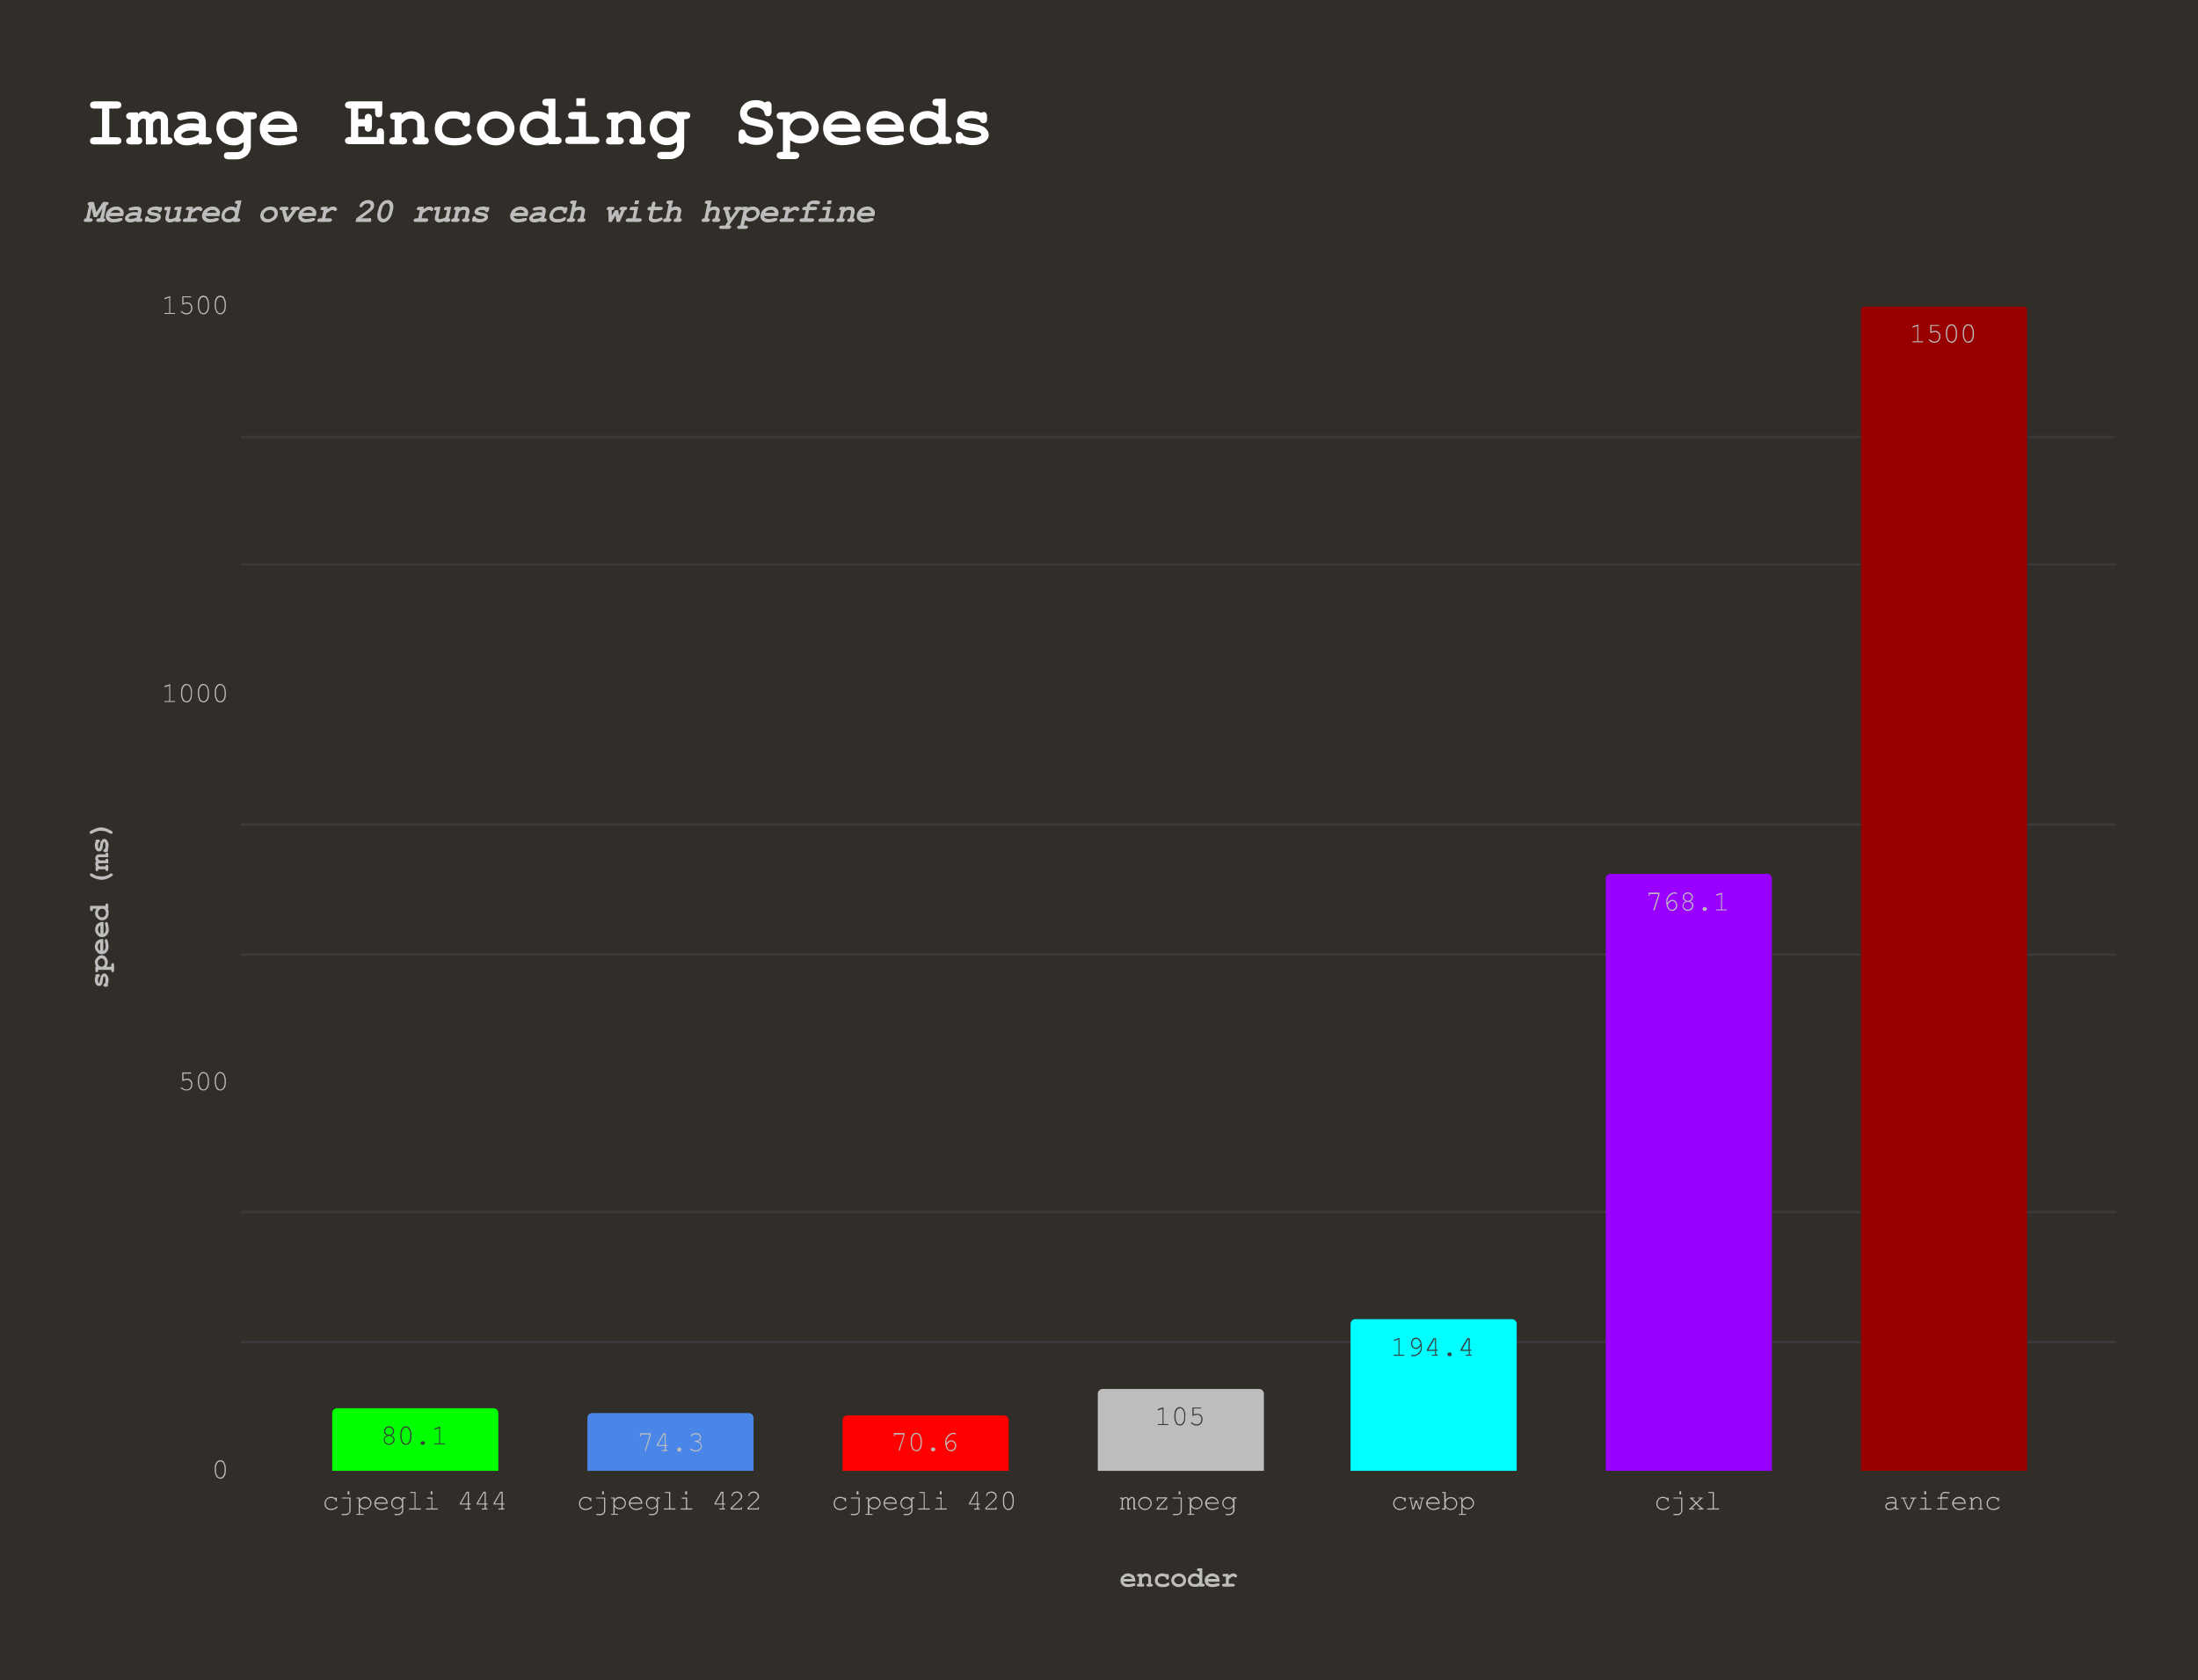 <svg
  xmlns="http://www.w3.org/2000/svg"
  width="913"
  height="698"
  fill="none"
  stroke-linecap="square"
  stroke-miterlimit="10"
>
  <path fill="#312d28" d="M0 0h913v698H0V0Z" /><path
    stroke="#3a3a3a"
    stroke-linecap="butt"
    d="M100.5 557.5h778m-778-54h778m-778-107h778m-778-54h778m-778-108h778m-778-53h778"
  /><clipPath id="a"><path
      d="M100.9 127.4h777.2v483.7H100.9V127.4Z"
    /></clipPath><path
    d="M207 611h-69v-24c0-1.1.9-2 2-2h65a2 2 0 0 1 2 2Z"
    clip-path="url(#a)"
  /><path
    fill="#0f0"
    d="M207 611h-69v-24c0-1.1.9-2 2-2h65a2 2 0 0 1 2 2Z"
    clip-path="url(#a)"
  /><path
    d="M313 611h-69v-22c0-1.1.9-2 2-2h65a2 2 0 0 1 2 2Z"
    clip-path="url(#a)"
  /><path
    fill="#4a86e8"
    d="M313 611h-69v-22c0-1.1.9-2 2-2h65a2 2 0 0 1 2 2Z"
    clip-path="url(#a)"
  /><path
    d="M419 611h-69v-21c0-1.1.9-2 2-2h65a2 2 0 0 1 2 2Z"
    clip-path="url(#a)"
  /><path
    fill="red"
    d="M419 611h-69v-21c0-1.1.9-2 2-2h65a2 2 0 0 1 2 2Z"
    clip-path="url(#a)"
  /><path
    d="M525 611h-69v-32c0-1.1.9-2 2-2h65a2 2 0 0 1 2 2Z"
    clip-path="url(#a)"
  /><path
    fill="#bdbdbd"
    d="M525 611h-69v-32c0-1.1.9-2 2-2h65a2 2 0 0 1 2 2Z"
    clip-path="url(#a)"
  /><path
    d="M630 611h-69v-61c0-1.1.9-2 2-2h65a2 2 0 0 1 2 2Z"
    clip-path="url(#a)"
  /><path
    fill="#0ff"
    d="M630 611h-69v-61c0-1.1.9-2 2-2h65a2 2 0 0 1 2 2Z"
    clip-path="url(#a)"
  /><path
    d="M736 611h-69V365c0-1.1.9-2 2-2h65a2 2 0 0 1 2 2Z"
    clip-path="url(#a)"
  /><path
    fill="#90f"
    d="M736 611h-69V365c0-1.1.9-2 2-2h65a2 2 0 0 1 2 2Z"
    clip-path="url(#a)"
  /><path
    d="M842 611h-69V129c0-1.1.9-2 2-2h65a2 2 0 0 1 2 2Z"
    clip-path="url(#a)"
  /><path
    fill="#980000"
    d="M842 611h-69V129c0-1.1.9-2 2-2h65a2 2 0 0 1 2 2Z"
    clip-path="url(#a)"
  /><path
    stroke="#0f0"
    stroke-linecap="round"
    stroke-linejoin="round"
    stroke-width="3"
    d="M162.6 596.3q.6.3 1 .8.3.4.3 1 0 .9-.7 1.5t-1.6.6q-1 0-1.6-.6-.6-.6-.6-1.5 0-.6.3-1 .3-.5 1-.8l-.9-.7q-.3-.5-.3-1 0-.8.6-1.5.6-.6 1.5-.6t1.5.6q.6.7.6 1.5 0 .5-.3 1l-.8.7Zm.6-1.7q0-.7-.4-1.1-.5-.5-1.2-.5t-1.2.5q-.4.4-.4 1t.4 1q.5.5 1.2.5t1.2-.4q.4-.5.4-1Zm.2 3.5q0-.6-.5-1.1-.5-.5-1.3-.5-.7 0-1.3.5-.5.5-.5 1.1 0 .7.5 1.2.6.5 1.3.5.7 0 1.2-.5.6-.5.6-1.2Zm7.5-2.3v1.2q0 1.6-.8 2.5-.6.7-1.5.7l-.8-.1-.7-.5-.3-.6-.3-.8q-.2-.5-.2-1.2v-1.2q0-1.6.8-2.5.6-.8 1.5-.8l.8.2.7.5.3.6.3.8q.2.5.2 1.2Zm-.5 0q0-.7-.2-1.2-.2-.7-.5-1l-.4-.4q-.3-.2-.7-.2-.8 0-1.3.9-.5.8-.5 2v1q0 .7.2 1.3l.5 1q.1.2.4.3.3.3.7.3.8 0 1.3-.9.5-.8.5-2v-1Zm5.1 2.9h.2l.6.2q.2.2.2.5 0 .4-.2.6l-.6.2h-.2l-.6-.2q-.2-.2-.2-.5 0-.4.2-.6l.6-.2Zm7.3-6v6.9h2v.4h-4.4v-.4h2v-6.3l-1.7.5h-.3v-.4h.2l2.2-.8Z"
  /><path
    fill="#3a3a3a"
    d="M162.6 596.3q.6.3 1 .8.3.4.3 1 0 .9-.7 1.5t-1.6.6q-1 0-1.6-.6-.6-.6-.6-1.5 0-.6.3-1 .3-.5 1-.8l-.9-.7q-.3-.5-.3-1 0-.8.6-1.5.6-.6 1.5-.6t1.5.6q.6.7.6 1.5 0 .5-.3 1l-.8.7Zm.6-1.7q0-.7-.4-1.1-.5-.5-1.2-.5t-1.2.5q-.4.4-.4 1t.4 1q.5.5 1.2.5t1.2-.4q.4-.5.4-1Zm.2 3.5q0-.6-.5-1.1-.5-.5-1.3-.5-.7 0-1.3.5-.5.5-.5 1.1 0 .7.5 1.2.6.5 1.3.5.7 0 1.2-.5.6-.5.6-1.2Zm7.5-2.3v1.2q0 1.6-.8 2.5-.6.7-1.5.7l-.8-.1-.7-.5-.3-.6-.3-.8q-.2-.5-.2-1.2v-1.2q0-1.6.8-2.5.6-.8 1.5-.8l.8.2.7.5.3.6.3.8q.2.5.2 1.2Zm-.5 0q0-.7-.2-1.2-.2-.7-.5-1l-.4-.4q-.3-.2-.7-.2-.8 0-1.3.9-.5.8-.5 2v1q0 .7.2 1.3l.5 1q.1.2.4.3.3.3.7.3.8 0 1.3-.9.5-.8.5-2v-1Zm5.1 2.9h.2l.6.2q.2.2.2.5 0 .4-.2.6l-.6.2h-.2l-.6-.2q-.2-.2-.2-.5 0-.4.2-.6l.6-.2Zm7.3-6v6.9h2v.4h-4.4v-.4h2v-6.3l-1.7.5h-.3v-.4h.2l2.2-.8Z"
  /><path
    fill="#bdbdbd"
    d="M269.8 596.2v-.3h-3.5v.5l-.1.2-.2.1h-.2v-1.3h4.5v.8l-2 6.4-.1.2h-.3v-.4l1.9-6.2Zm6.3 4.5h-3.3v-.5l2.7-4.8h1v4.9h.7l.1.2v.2h-.7v1.6h.6l.1.3v.1l-.3.1h-2.1v-.4l.2-.1h1v-1.6Zm0-.4v-4.4h-.3l-2.5 4.4h2.8Zm6 1h.2q.3 0 .5.3.2.2.2.6l-.2.6q-.2.2-.5.2h-.3q-.3 0-.5-.2l-.2-.6q0-.4.2-.6.2-.2.5-.2Zm8-2.5q.7.3 1 .8.4.6.4 1.1 0 1-.7 1.6-.7.7-1.8.7-.6 0-1.3-.3l-1-.5v-.4h.4q1 .7 2 .7.8 0 1.4-.5.6-.6.6-1.2 0-.5-.3-1l-.8-.6-1.1-.2h-.3v-.4l.2-.1h.5q.6 0 1-.4.5-.4.5-1 0-.5-.5-1-.4-.3-1.1-.3l-1 .1-.7.5-.1.2h-.4v-.2q0-.3.4-.6.8-.5 1.7-.5.9 0 1.5.5.6.6.6 1.4 0 .5-.3.9t-.8.7Z"
  /><path
    stroke="red"
    stroke-linecap="round"
    stroke-linejoin="round"
    stroke-width="3"
    d="M375.3 596v-.1h-3.6v.6l-.2.1h-.2v-1.3h4.4v.9l-2 6.3v.2h-.4v-.4l2-6.2Zm7.6 2.4v1.3q0 1.5-.8 2.5-.6.7-1.5.7l-.8-.2-.7-.5-.3-.6-.3-.8q-.2-.5-.2-1.1v-1.3q0-1.6.8-2.5.6-.7 1.5-.7l.8.2q.4.1.7.4l.3.7.3.7q.2.5.2 1.2Zm-.5.1q0-.7-.2-1.3l-.5-1q-.1-.2-.4-.3-.3-.2-.7-.2-.8 0-1.3.8-.5.9-.5 2v1q0 .8.2 1.4l.5 1 .4.3q.3.2.7.2.8 0 1.3-.8.5-.9.5-2v-1.1Zm5.1 2.8h.2l.6.2.2.6-.2.6-.6.2h-.2l-.6-.2-.2-.6.2-.6.6-.2Zm5.6-1.7q.5-.7 1-1 .5-.3 1-.3.8 0 1.4.6.7.7.7 1.7 0 .8-.6 1.6-.6.7-1.5.7-.7 0-1.2-.4-.6-.4-.9-1.2-.4-1-.4-2.3 0-.9.4-1.7l.7-1q.5-.5 1.1-.8.6-.3 1.4-.3.5 0 .8.2l.1.2v.2h-.4l-.6-.1q-1.1 0-2 1-1 1-1 2.3v.6Zm.1.8q.3 1 .7 1.6.5.4 1.2.4.6 0 1-.5.6-.5.6-1.3t-.5-1.3q-.5-.5-1-.5-.6 0-1.2.5l-.8 1.1Z"
  /><path
    fill="#bdbdbd"
    d="M375.3 596v-.1h-3.6v.6l-.2.1h-.2v-1.3h4.4v.9l-2 6.3v.2h-.4v-.4l2-6.2Zm7.6 2.4v1.3q0 1.5-.8 2.5-.6.7-1.5.7l-.8-.2-.7-.5-.3-.6-.3-.8q-.2-.5-.2-1.1v-1.3q0-1.6.8-2.5.6-.7 1.5-.7l.8.2q.4.1.7.4l.3.7.3.7q.2.5.2 1.2Zm-.5.1q0-.7-.2-1.3l-.5-1q-.1-.2-.4-.3-.3-.2-.7-.2-.8 0-1.3.8-.5.9-.5 2v1q0 .8.2 1.4l.5 1 .4.3q.3.2.7.2.8 0 1.3-.8.5-.9.5-2v-1.1Zm5.1 2.8h.2l.6.2.2.6-.2.6-.6.2h-.2l-.6-.2-.2-.6.2-.6.6-.2Zm5.6-1.7q.5-.7 1-1 .5-.3 1-.3.8 0 1.4.6.7.7.7 1.7 0 .8-.6 1.6-.6.7-1.5.7-.7 0-1.2-.4-.6-.4-.9-1.2-.4-1-.4-2.3 0-.9.4-1.7l.7-1q.5-.5 1.1-.8.6-.3 1.4-.3.5 0 .8.2l.1.2v.2h-.4l-.6-.1q-1.1 0-2 1-1 1-1 2.3v.6Zm.1.8q.3 1 .7 1.6.5.4 1.2.4.6 0 1-.5.6-.5.6-1.3t-.5-1.3q-.5-.5-1-.5-.6 0-1.2.5l-.8 1.1Z"
  /><path
    stroke="#bdbdbd"
    stroke-linecap="round"
    stroke-linejoin="round"
    stroke-width="3"
    d="M483.3 584.6v7h2v.4h-4.4v-.4h2v-6.3l-1.6.5h-.4v-.4l.2-.1 2.2-.7Zm9 3.2v1.2q0 1.6-.7 2.5-.6.7-1.5.7l-.8-.2q-.4-.1-.7-.4l-.3-.7-.3-.7q-.2-.5-.2-1.2v-1.2q0-1.6.8-2.6.6-.7 1.5-.7l.8.2.7.5.3.6.3.8q.2.5.2 1.2Zm-.4 0q0-.7-.2-1.3l-.5-1-.4-.3q-.3-.2-.7-.2-.8 0-1.3.9-.5.8-.5 2v1q0 .7.2 1.3l.5 1q.1.2.4.3.3.2.7.2.8 0 1.3-.8.5-.9.5-2v-1Zm3.9-2.6v2.4l.8-.3h.7q1 0 1.6.6.6.6.6 1.7 0 1.2-.7 1.9t-1.8.7q-.7 0-1.3-.3l-.8-.5-.2-.4v-.1l.2-.1.2.1q.9.8 2 .8.8 0 1.4-.6.5-.6.5-1.5t-.5-1.4q-.5-.5-1.2-.5-.8 0-1.6.4l-.2.1h-.2v-3.5h3.6l.1.2v.2h-3.3Z"
  /><path
    fill="#3a3a3a"
    d="M483.3 584.6v7h2v.4h-4.4v-.4h2v-6.3l-1.6.5h-.4v-.4l.2-.1 2.2-.7Zm9 3.2v1.2q0 1.6-.7 2.5-.6.7-1.5.7l-.8-.2q-.4-.1-.7-.4l-.3-.7-.3-.7q-.2-.5-.2-1.2v-1.2q0-1.6.8-2.6.6-.7 1.5-.7l.8.2.7.5.3.6.3.8q.2.5.2 1.2Zm-.4 0q0-.7-.2-1.3l-.5-1-.4-.3q-.3-.2-.7-.2-.8 0-1.3.9-.5.8-.5 2v1q0 .7.2 1.3l.5 1q.1.2.4.3.3.2.7.2.8 0 1.3-.8.5-.9.5-2v-1Zm3.9-2.6v2.4l.8-.3h.7q1 0 1.6.6.6.6.6 1.7 0 1.2-.7 1.9t-1.8.7q-.7 0-1.3-.3l-.8-.5-.2-.4v-.1l.2-.1.2.1q.9.8 2 .8.8 0 1.4-.6.5-.6.5-1.5t-.5-1.4q-.5-.5-1.2-.5-.8 0-1.6.4l-.2.1h-.2v-3.5h3.6l.1.2v.2h-3.3Z"
  /><path
    stroke="#0ff"
    stroke-linecap="round"
    stroke-linejoin="round"
    stroke-width="3"
    d="M581.3 555.8v7h2v.4h-4.4v-.4h2v-6.4l-1.6.5h-.4v-.3l.2-.1 2.2-.7Zm8.8 3.3q-.4.6-.9 1-.5.3-1 .3-.6 0-1-.3-.5-.3-.8-.8-.3-.6-.3-1.2 0-1 .6-1.7.5-.7 1.5-.7.6 0 1.2.4.5.4.9 1.2.3 1 .3 2.4 0 1-.3 1.7-.2.5-.7 1l-1 .6q-.7.4-1.5.4-.5 0-.8-.2-.2-.1-.2-.3v-.1h.5l.5.1q1.2 0 2.1-.9 1-.9 1-2.3v-.6Zm0-.9q-.4-1.2-.9-1.6-.4-.4-1-.4-.7 0-1.1.5-.5.5-.5 1.4 0 .8.5 1.3.4.5 1 .5.4 0 .7-.2l.7-.5.5-1Zm6 3h-3.4v-.6l2.8-4.7h1v4.8h.7v.4h-.7v1.6h.7v.5h-2.4v-.4h1.3v-1.6Zm0-.5v-4.3h-.3l-2.5 4.3h2.7Zm5.9 1.1h.2l.6.2.2.6-.2.6-.6.2h-.2l-.6-.2-.2-.6.2-.6.6-.2Zm8-.6h-3.3v-.6l2.8-4.7h1v4.8h.7v.4h-.7v1.6h.7v.5h-2.4v-.4h1.3v-1.6Zm0-.5v-4.3h-.2l-2.5 4.3h2.7Z"
  /><path
    fill="#3a3a3a"
    d="M581.3 555.8v7h2v.4h-4.4v-.4h2v-6.4l-1.6.5h-.4v-.3l.2-.1 2.2-.7Zm8.8 3.3q-.4.6-.9 1-.5.3-1 .3-.6 0-1-.3-.5-.3-.8-.8-.3-.6-.3-1.2 0-1 .6-1.7.5-.7 1.5-.7.6 0 1.2.4.5.4.9 1.2.3 1 .3 2.4 0 1-.3 1.7-.2.5-.7 1l-1 .6q-.7.4-1.5.4-.5 0-.8-.2-.2-.1-.2-.3v-.1h.5l.5.1q1.2 0 2.1-.9 1-.9 1-2.3v-.6Zm0-.9q-.4-1.2-.9-1.6-.4-.4-1-.4-.7 0-1.1.5-.5.5-.5 1.4 0 .8.5 1.3.4.5 1 .5.4 0 .7-.2l.7-.5.5-1Zm6 3h-3.4v-.6l2.8-4.7h1v4.8h.7v.4h-.7v1.6h.7v.5h-2.4v-.4h1.3v-1.6Zm0-.5v-4.3h-.3l-2.5 4.3h2.7Zm5.9 1.1h.2l.6.2.2.6-.2.6-.6.2h-.2l-.6-.2-.2-.6.2-.6.6-.2Zm8-.6h-3.3v-.6l2.8-4.7h1v4.8h.7v.4h-.7v1.6h.7v.5h-2.4v-.4h1.3v-1.6Zm0-.5v-4.3h-.2l-2.5 4.3h2.7Z"
  /><path
    stroke="#90f"
    stroke-linecap="round"
    stroke-linejoin="round"
    stroke-width="3"
    d="M688.8 371.6v-.2h-3.6v.7h-.4v-1.3h4.5v.9l-2 6.3-.1.2h-.4v-.4l2-6.2Zm3.8 3.5q.5-.7 1-1 .5-.3 1-.3.8 0 1.4.6.7.7.7 1.7 0 .8-.6 1.6-.6.7-1.5.7-.7 0-1.2-.4-.6-.4-.9-1.2-.4-1-.4-2.2 0-1 .4-1.8l.7-1q.5-.5 1.1-.8.6-.3 1.4-.3.5 0 .8.2l.1.2v.2h-.4l-.6-.1q-1.1 0-2 1-1 1-1 2.3v.6Zm.1.8q.3 1 .7 1.6.5.4 1.2.4.6 0 1-.5.6-.5.6-1.3t-.5-1.3q-.5-.5-1-.5-.6 0-1.2.5l-.8 1.1Zm9.4-1.5q.6.3 1 .8.3.5.3 1 0 1-.7 1.6-.7.6-1.6.6-1 0-1.6-.6-.6-.7-.6-1.5 0-.6.3-1 .3-.6 1-.9l-.9-.6q-.3-.5-.3-1 0-.9.6-1.5t1.5-.6q.9 0 1.5.6t.6 1.4q0 .6-.3 1-.2.4-.8.7Zm.6-1.7q0-.6-.5-1-.4-.5-1.1-.5-.7 0-1.2.4-.4.5-.4 1.1 0 .6.4 1 .5.5 1.2.5t1.2-.5q.4-.4.4-1Zm.2 3.6q0-.7-.5-1.2t-1.3-.5q-.7 0-1.3.5-.5.5-.5 1.2 0 .6.5 1.1.6.5 1.3.5.7 0 1.2-.5.6-.5.6-1.1Zm5.1.5h.2q.3 0 .6.3.2.2.2.5l-.2.6-.6.2h-.2l-.6-.2-.2-.6q0-.3.2-.5.3-.3.6-.3Zm7.3-6v7h2v.4h-4.4v-.4h2v-6.4l-1.6.6h-.4v-.4l.2-.1 2.2-.7Z"
  /><path
    fill="#bdbdbd"
    d="M688.8 371.6v-.2h-3.6v.7h-.4v-1.3h4.5v.9l-2 6.3-.1.2h-.4v-.4l2-6.2Zm3.8 3.5q.5-.7 1-1 .5-.3 1-.3.8 0 1.4.6.7.7.7 1.7 0 .8-.6 1.6-.6.7-1.5.7-.7 0-1.2-.4-.6-.4-.9-1.2-.4-1-.4-2.2 0-1 .4-1.8l.7-1q.5-.5 1.1-.8.6-.3 1.4-.3.5 0 .8.2l.1.2v.2h-.4l-.6-.1q-1.1 0-2 1-1 1-1 2.3v.6Zm.1.8q.3 1 .7 1.6.5.4 1.2.4.6 0 1-.5.6-.5.6-1.3t-.5-1.3q-.5-.5-1-.5-.6 0-1.2.5l-.8 1.1Zm9.4-1.5q.6.3 1 .8.3.5.3 1 0 1-.7 1.6-.7.6-1.6.6-1 0-1.6-.6-.6-.7-.6-1.5 0-.6.3-1 .3-.6 1-.9l-.9-.6q-.3-.5-.3-1 0-.9.6-1.5t1.5-.6q.9 0 1.5.6t.6 1.4q0 .6-.3 1-.2.4-.8.7Zm.6-1.7q0-.6-.5-1-.4-.5-1.1-.5-.7 0-1.2.4-.4.5-.4 1.1 0 .6.4 1 .5.5 1.2.5t1.2-.5q.4-.4.4-1Zm.2 3.6q0-.7-.5-1.2t-1.3-.5q-.7 0-1.3.5-.5.5-.5 1.2 0 .6.5 1.1.6.5 1.3.5.7 0 1.2-.5.6-.5.6-1.1Zm5.1.5h.2q.3 0 .6.3.2.2.2.5l-.2.6-.6.2h-.2l-.6-.2-.2-.6q0-.3.2-.5.3-.3.6-.3Zm7.3-6v7h2v.4h-4.4v-.4h2v-6.4l-1.6.6h-.4v-.4l.2-.1 2.2-.7Z"
  /><path
    stroke="#980000"
    stroke-linecap="round"
    stroke-linejoin="round"
    stroke-width="3"
    d="M796.8 134.8v7h2v.4h-4.4v-.4h2v-6.4l-1.6.6h-.4v-.4l.2-.1 2.2-.7Zm5.5.6v2.4l.8-.3.7-.1q1 0 1.6.7.6.6.6 1.7t-.7 1.9q-.7.7-1.8.7-.7 0-1.3-.3-.5-.2-.8-.6l-.2-.3v-.2h.4q.9.9 2 .9.8 0 1.4-.6.5-.6.5-1.6 0-.8-.5-1.3t-1.2-.5q-.8 0-1.5.4h-.5V135h3.6l.1.2v.2h-3.3Zm10.6 2.5v1.3q0 1.5-.8 2.5-.6.7-1.5.7l-.8-.2-.7-.5-.3-.6-.3-.8q-.2-.5-.2-1.1v-1.3q0-1.6.8-2.5.6-.7 1.5-.7l.8.2q.4.1.7.4l.3.7.3.7q.2.5.2 1.2Zm-.5.1q0-.7-.2-1.3l-.5-1q-.1-.2-.4-.3-.3-.2-.7-.2-.8 0-1.3.8-.5.9-.5 2v1q0 .8.2 1.4l.5 1 .4.3q.3.2.7.2.8 0 1.3-.8.5-.9.5-2V138Zm7.5 0v1.2q0 1.5-.8 2.5-.6.7-1.5.7l-.8-.2-.7-.5-.3-.6-.3-.8q-.2-.5-.2-1.1v-1.3q0-1.6.8-2.5.6-.7 1.5-.7l.8.2q.4.1.7.4l.3.7.3.7q.2.5.2 1.2Zm-.5 0q0-.7-.2-1.3l-.5-1q-.1-.2-.4-.3-.3-.2-.7-.2-.8 0-1.3.8-.5.9-.5 2v1q0 .8.2 1.4l.5 1 .4.3q.3.2.7.2.8 0 1.3-.8.5-.9.5-2V138Z"
  /><path
    fill="#bdbdbd"
    d="M796.8 134.8v7h2v.4h-4.4v-.4h2v-6.4l-1.6.6h-.4v-.4l.2-.1 2.2-.7Zm5.5.6v2.4l.8-.3.7-.1q1 0 1.6.7.6.6.6 1.7t-.7 1.9q-.7.7-1.8.7-.7 0-1.3-.3-.5-.2-.8-.6l-.2-.3v-.2h.4q.9.9 2 .9.8 0 1.4-.6.5-.6.5-1.6 0-.8-.5-1.3t-1.2-.5q-.8 0-1.5.4h-.5V135h3.6l.1.2v.2h-3.3Zm10.6 2.5v1.3q0 1.5-.8 2.5-.6.7-1.5.7l-.8-.2-.7-.5-.3-.6-.3-.8q-.2-.5-.2-1.1v-1.3q0-1.6.8-2.5.6-.7 1.5-.7l.8.2q.4.1.7.4l.3.7.3.7q.2.5.2 1.2Zm-.5.1q0-.7-.2-1.3l-.5-1q-.1-.2-.4-.3-.3-.2-.7-.2-.8 0-1.3.8-.5.9-.5 2v1q0 .8.2 1.4l.5 1 .4.3q.3.2.7.2.8 0 1.3-.8.5-.9.5-2V138Zm7.5 0v1.2q0 1.5-.8 2.5-.6.7-1.5.7l-.8-.2-.7-.5-.3-.6-.3-.8q-.2-.5-.2-1.1v-1.3q0-1.6.8-2.5.6-.7 1.5-.7l.8.2q.4.1.7.4l.3.7.3.7q.2.5.2 1.2Zm-.5 0q0-.7-.2-1.3l-.5-1q-.1-.2-.4-.3-.3-.2-.7-.2-.8 0-1.3.8-.5.9-.5 2v1q0 .8.2 1.4l.5 1 .4.3q.3.2.7.2.8 0 1.3-.8.5-.9.5-2V138ZM471.6 657h-5q.3.5.7.8.5.3 1.3.3.7 0 1.8-.3l.6-.1q.3 0 .5.2l.1.4-.1.4-1.2.4-1.7.2q-1.5 0-2.4-.8-.8-.8-.8-2 0-1.3 1-2 .9-.9 2-.9.8 0 1.4.3l1 .5q.4.5.6 1.1l.2 1v.6Zm-1.3-1.1q-.3-.6-.7-.8-.5-.3-1.1-.3-.6 0-1 .3-.5.2-.8.8h3.6Zm4-2.1v.4l.8-.4q.4-.2.9-.2 1 0 1.7.7.4.5.4 1.4v2.2q.4 0 .6.2.2.1.2.4 0 .3-.2.4-.2.2-.6.2H477q-.4 0-.6-.2-.2-.1-.2-.4 0-.3.2-.4.2-.2.6-.2v-2.3q0-.4-.3-.5-.2-.3-.8-.3-.4 0-.7.2-.3.1-.8.7v2.2h.6q.3.3.3.6t-.2.4q-.2.2-.6.2H473q-.4 0-.6-.2-.2-.1-.2-.4 0-.3.3-.5l.6-.1v-3h-.6l-.2-.5q0-.3.2-.5l.6-.1h1.2Zm10.2.2.4-.2q.3 0 .4.2.2.2.2.6v.8q0 .4-.2.6-.1.2-.4.2l-.4-.2-.2-.4q0-.3-.3-.5-.5-.3-1.3-.3t-1.3.5q-.5.5-.5 1.3 0 .7.5 1 .5.5 1.6.5.8 0 1.2-.2.3 0 .6-.3l.4-.2q.3 0 .4.2l.2.4q0 .4-.5.8-.8.5-2.4.5-1.4 0-2.2-.6-1-.8-1-2.1t.8-2.1q.9-.9 2.3-.9l.9.1.8.3Zm8.2 2.5q0 .7-.4 1.4-.3.6-1.1 1t-1.6.4q-.8 0-1.6-.4-.7-.4-1.1-1-.4-.7-.4-1.4t.4-1.4q.4-.7 1.1-1 .8-.5 1.6-.5t1.6.4q.8.4 1.1 1.1.4.7.4 1.4Zm-1.2 0q0-.5-.4-1-.6-.7-1.5-.7-.8 0-1.4.6-.5.5-.5 1.2 0 .5.6 1 .5.5 1.3.5t1.4-.5q.5-.5.5-1Zm7.9-5v6.4h.2q.4 0 .6.2.2.1.2.4 0 .3-.2.4-.2.2-.6.2h-1.4v-.3q-.4.3-.9.4h-1q-1.3 0-2.1-.7-.8-.8-.8-2 0-1.1.8-2 .9-.9 2.1-.9l1 .2.9.4v-1.5h-.2q-.5 0-.7-.2l-.1-.4.1-.4q.2-.2.7-.2h1.4Zm-1.2 5.1q0-.8-.6-1.3-.5-.5-1.2-.5-.8 0-1.3.5-.5.6-.5 1.3 0 .6.4 1 .5.5 1.4.5.8 0 1.3-.4.5-.5.5-1.1Zm8.4.5h-5l.7.7q.5.3 1.3.3.7 0 1.8-.3l.6-.1q.3 0 .5.2l.1.4-.1.4-1.2.4-1.7.2q-1.5 0-2.4-.8-.8-.8-.8-2 0-1.3 1-2 .9-.9 2-.9.8 0 1.4.3l1 .5q.4.5.6 1.1l.2 1v.6Zm-1.3-1.3q-.3-.5-.7-.7-.5-.3-1.1-.3-.6 0-1 .3-.5.2-.8.8h3.6Zm5-2v.7l1.2-.7.9-.2q.6 0 1.1.5.4.3.4.5 0 .3-.2.5l-.4.2q-.3 0-.5-.2l-.4-.3q-.3 0-.8.3l-1.2 1v1.8h1.7q.4 0 .6.2.2.1.2.4 0 .3-.2.4-.2.2-.6.2h-3.7q-.4 0-.6-.2-.2-.1-.2-.4 0-.3.2-.4.2-.2.6-.2h.8v-3H508l-.2-.5q0-.3.2-.5l.6-.1h1.7ZM41 405.9l-.3.6v.6q0 .8.2 1.2l.2.1.2-.2.2-.8.3-1.7.7-1q.4-.3.9-.3.6 0 1 .6.7.8.7 2l-.1 1q0 .5-.3.9l.2.2v.2l-.2.4q-.2.2-.6.2h-.4q-.4 0-.6-.2l-.2-.4.1-.4.4-.2.4-.7v-.9q0-.8-.2-1.3 0-.2-.2-.2-.3 0-.4.3-.2.3-.3 1.3-.1 1.5-.6 2-.4.4-1 .4-.7 0-1-.5-.7-.7-.7-2v-.7l.3-.8v-.2l-.1-.2.2-.4.6-.1h.8q.3.2.3.6l-.1.3-.4.3Zm3.2-4.3h2v-.7q0-.4.2-.6.1-.2.4-.2.3 0 .4.2.2.2.2.6v2.2q0 .4-.2.6-.1.2-.4.2-.3 0-.4-.2-.2-.2-.2-.6v-.2h-5.4v.2q0 .4-.2.6l-.4.2q-.3 0-.5-.2l-.1-.6v-1.5h.4l-.4-.8-.2-1q0-1.2.9-2 .8-1 1.9-1 1.2 0 2 1.1.6.9.6 2l-.2.9q0 .4-.4.8Zm-2-3.5-.7.2q-.4.2-.6.6-.3.4-.3 1 0 .9.7 1.4.5.3.9.3.5 0 1-.5.4-.5.4-1.2 0-.8-.5-1.3-.4-.5-1-.5Zm.7-8v5q.4-.2.7-.7.3-.5.3-1.3 0-.7-.3-1.8l-.1-.6.2-.4q.1-.2.4-.2l.4.2q.2.2.4 1.2l.2 1.7q0 1.4-.8 2.3-.8.9-2 .9-1.3 0-2-1-.9-.9-.9-2.1 0-.7.3-1.4.2-.6.5-.9l1.1-.7 1-.2h.6Zm-1.3 1.4q-.5.2-.7.7-.3.4-.3 1 0 .7.3 1.1.2.5.7.7v-3.5ZM43 383v5q.4-.2.7-.7.3-.5.3-1.3 0-.7-.3-1.8l-.1-.6.2-.4q.1-.2.4-.2l.4.2q.2.2.4 1.2l.2 1.7q0 1.4-.8 2.3-.8.9-2 .9-1.3 0-2-1-.9-.9-.9-2.1 0-.7.3-1.4.2-.6.5-.9l1.1-.7 1-.2h.6Zm-1.3 1.4q-.5.2-.7.7-.3.4-.3 1 0 .7.3 1.1.2.5.7.7v-3.5Zm-4.3-8.1h6.4v-.2q0-.4.2-.6.1-.2.4-.2.3 0 .4.2.2.2.2.6v1.4h-.3q.3.4.4.9v.9q0 1.3-.7 2.2-.8.8-2 .8t-2-.9q-.9-.8-.9-2 0-.6.2-1 .1-.5.4-.9h-1.5v.2q0 .4-.2.6-.1.2-.4.2-.3 0-.4-.2-.2-.2-.2-.6v-1.4Zm5.1 1.2q-.8 0-1.3.5t-.5 1.3q0 .7.5 1.3.5.5 1.3.5.6 0 1-.5.5-.4.5-1.3 0-.8-.4-1.3-.5-.5-1.1-.5Zm-.4-12q-1 0-2.1-.4-.8-.2-1.7-.7l-.8-.6-.2-.4q0-.3.2-.4.1-.2.4-.2l.4.1q1 .7 2 1l1.8.2q1 0 1.8-.2 1-.3 2-1l.4-.1.4.2q.2.1.2.4l-.2.4-.9.6q-1 .6-1.7.8-1 .3-2 .3Zm-2.4-5.6h.3l-.4-.5v-1.1l.4-.5-.4-.6v-.7q0-.6.3-1 .4-.6 1.2-.6h2.7q0-.4.2-.6l.4-.1.4.1q.2.2.2.7v1.1h-4.2v.8l.6.5h2.4q0-.4.2-.6l.4-.1.4.1q.2.2.2.7v1.1h-3.8l-.4.1v.7l.6.5h2.4q0-.4.2-.5.1-.2.4-.2.3 0 .4.2.2.1.2.6v1q0 .5-.2.7-.1.2-.4.2-.3 0-.4-.2-.2-.2-.2-.6h-3v.6l-.5.2q-.3 0-.5-.2l-.1-.7v-1ZM41 350l-.3.6v.6q0 .8.2 1.2l.2.1.2-.2.2-.8.3-1.7.7-1q.4-.3.9-.3.6 0 1 .6.7.8.7 2l-.1 1q0 .5-.3.9l.2.2v.2l-.2.4q-.2.2-.6.2h-.4q-.4 0-.6-.2l-.2-.4.1-.4.4-.2.4-.7v-.9q0-.8-.2-1.3 0-.2-.2-.2-.3 0-.4.3-.2.3-.3 1.3-.1 1.5-.6 2-.4.4-1 .4-.7 0-1-.5-.7-.7-.7-2v-.7l.3-.8v-.2l-.1-.2.2-.4.6-.1h.8q.3.2.3.6l-.1.3-.4.3Zm1-6.3q1 0 2 .4.8.2 1.8.8.7.3.8.5l.2.4q0 .3-.2.5l-.4.1-.4-.1-2-1-1.8-.2q-1 0-1.9.3-.9.3-1.9.9l-.4.1-.4-.1q-.2-.2-.2-.5l.1-.3q.2-.3 1-.7l1.7-.7q1-.4 2-.4Zm51.8 266.1v1.2q0 1.6-.8 2.6-.6.7-1.5.7l-.8-.2-.7-.5-.3-.6-.3-.8q-.2-.5-.2-1.2v-1.2q0-1.6.8-2.5.6-.7 1.5-.7l.8.1.7.5.3.7.3.7q.2.5.2 1.2Zm-.5 0-.2-1.2-.5-1q-.1-.2-.4-.3-.3-.2-.7-.2-.8 0-1.3.8-.5.9-.5 2v1q0 .8.2 1.4l.5 1 .4.3q.3.2.7.2.8 0 1.3-.9.5-.8.5-2v-1ZM76.2 446v2.4l.8-.2.7-.1q1 0 1.6.6.6.7.6 1.7 0 1.2-.7 2-.7.6-1.8.6-.7 0-1.3-.3l-.8-.5-.2-.3v-.2h.4q.9.9 2 .9.8 0 1.4-.6.5-.6.5-1.6 0-.8-.5-1.3t-1.2-.5q-.8 0-1.5.4h-.5v-3.5h3.6l.1.3v.2H76Zm10.6 2.6v1.2q0 1.6-.8 2.5-.6.7-1.5.7l-.8-.1-.7-.5-.3-.6-.3-.8q-.2-.5-.2-1.2v-1.2q0-1.6.8-2.5.6-.8 1.5-.8l.8.2.7.5.3.6.3.8q.2.5.2 1.2Zm-.5 0-.2-1.2q-.2-.7-.5-1l-.4-.4q-.3-.2-.7-.2-.8 0-1.3.9-.5.8-.5 2v1q0 .7.2 1.3l.5 1q.1.2.4.3.3.3.7.3.8 0 1.3-.9.5-.8.5-2v-1Zm7.5 0v1.2q0 1.6-.8 2.5-.6.7-1.5.7l-.8-.1-.7-.5-.3-.6-.3-.8q-.2-.5-.2-1.2v-1.2q0-1.6.8-2.5.6-.8 1.5-.8l.8.2.7.5.3.6.3.8q.2.5.2 1.2Zm-.5 0-.2-1.2q-.2-.7-.5-1l-.4-.4q-.3-.2-.7-.2-.8 0-1.3.9-.5.8-.5 2v1q0 .7.2 1.3l.5 1q.1.2.4.3.3.3.7.3.8 0 1.3-.9.5-.8.5-2v-1ZM70.7 284.2v7h2v.4h-4.4v-.4h2v-6.3l-1.6.5h-.4v-.4l.2-.1 2.2-.7Zm9 3.2v1.2q0 1.6-.7 2.5-.6.7-1.5.7l-.8-.2q-.4-.1-.7-.4l-.3-.6-.3-.8q-.2-.5-.2-1.2v-1.2q0-1.6.8-2.6.6-.7 1.5-.7l.8.2.7.5.3.6.3.8q.2.5.2 1.2Zm-.4 0q0-.7-.2-1.3l-.5-1-.4-.3q-.3-.2-.7-.2-.8 0-1.3.9-.5.8-.5 2v1q0 .7.2 1.3l.5 1q.1.2.4.3.3.2.7.2.8 0 1.3-.8.5-.9.5-2v-1Zm7.5 0v1.2q0 1.6-.8 2.5-.6.7-1.5.7l-.8-.2q-.4-.1-.7-.4l-.3-.6-.3-.8q-.2-.5-.2-1.2v-1.2q0-1.6.8-2.6.6-.7 1.5-.7l.8.2.7.5.3.6.3.8q.2.5.2 1.2Zm-.5 0q0-.7-.2-1.3l-.5-1-.4-.3q-.3-.2-.7-.2-.8 0-1.3.9-.5.8-.5 2v1q0 .7.2 1.3l.5 1q.1.2.4.3.3.2.7.2.8 0 1.3-.8.5-.9.5-2v-1Zm7.5 0v1.2q0 1.6-.8 2.5-.6.7-1.5.7l-.8-.2q-.4-.1-.7-.4l-.3-.6-.3-.8q-.2-.5-.2-1.2v-1.2q0-1.6.8-2.6.6-.7 1.5-.7l.8.2.7.5.3.6.3.8q.2.5.2 1.2Zm-.5 0q0-.7-.2-1.3l-.5-1-.4-.3q-.3-.2-.7-.2-.8 0-1.3.9-.5.8-.5 2v1q0 .7.2 1.3l.5 1q.1.2.4.3.3.2.7.2.8 0 1.3-.8.5-.9.5-2v-1ZM70.7 123v7h2v.4h-4.4v-.4h2v-6.4l-1.6.6h-.4v-.4l.2-.1 2.2-.7Zm5.5.6v2.4l.8-.3.7-.1q1 0 1.6.7.6.6.6 1.7t-.7 1.9q-.7.7-1.8.7-.7 0-1.3-.3l-.8-.6-.2-.3v-.2h.4q.9.9 2 .9.8 0 1.4-.6.5-.6.5-1.6 0-.8-.5-1.3t-1.2-.5q-.8 0-1.5.4h-.5v-3.4h3.6l.1.2v.2H76Zm10.6 2.5v1.3q0 1.5-.8 2.5-.6.7-1.5.7l-.8-.2-.7-.5-.3-.6-.3-.8q-.2-.5-.2-1.1V126q0-1.6.8-2.5.6-.7 1.5-.7l.8.2q.4.1.7.4l.3.7.3.7q.2.5.2 1.2Zm-.5.1q0-.7-.2-1.3l-.5-1q-.1-.2-.4-.3-.3-.2-.7-.2-.8 0-1.3.8-.5.9-.5 2v1q0 .8.2 1.4l.5 1 .4.3q.3.2.7.2.8 0 1.3-.8.5-.9.5-2v-1.1Zm7.5 0v1.2q0 1.5-.8 2.5-.6.7-1.5.7l-.8-.2-.7-.5-.3-.6-.3-.8q-.2-.5-.2-1.1V126q0-1.6.8-2.5.6-.7 1.5-.7l.8.2q.4.1.7.4l.3.7.3.7q.2.5.2 1.2Zm-.5 0q0-.7-.2-1.3l-.5-1q-.1-.2-.4-.3-.3-.2-.7-.2-.8 0-1.3.8-.5.9-.5 2v1q0 .8.2 1.4l.5 1 .4.3q.3.2.7.2.8 0 1.3-.8.5-.9.5-2v-1.1Zm46.1 496.3v-.4h.5v1.6l-.2.1h-.2v-.3q-.1-.4-.6-.8t-1.4-.4q-1.1 0-1.7.7-.5.7-.5 1.6 0 1 .6 1.6.6.6 1.6.6l1.2-.2q.6-.2 1-.7l.3-.1h.2v.2q0 .3-.6.7-1 .6-2.1.6-1.2 0-2-.8-.7-.7-.7-1.9t.8-2q.7-.8 2-.8 1 0 1.8.7Zm5.7-3v1.3h-.7v-1.3h.7Zm0 3H142v-.4h3.6v5.3q0 .7-.3 1-.2.5-.7.8-.4.2-.9.2h-1.5l-.3-.1v-.4h1.8q.6 0 1-.4t.4-1v-5Zm4.4-.5v1q.5-.6 1-.9.5-.3 1.2-.3t1.3.4q.6.3 1 1 .3.5.3 1.2 0 1-.8 1.8-.7.8-1.8.8-1.4 0-2.2-1.1v3h1.5v.4h-3v-.4h1v-6.4h-.9v-.4h1.4Zm4.3 2.4q0-.8-.6-1.4-.6-.6-1.5-.6-1 0-1.6.6-.6.6-.6 1.4 0 .9.6 1.5.7.6 1.6.6.8 0 1.5-.6.6-.6.6-1.5Zm7.2.3h-5q.2 1 .8 1.5.7.6 1.7.6l1.1-.2 1-.5h.4v.4q-.3.3-1 .5-.8.3-1.5.3-1.3 0-2.1-.8-.9-.9-.9-2t.8-1.9q.8-.8 2-.8t2 .8q.8.8.7 2Zm-.5-.5q-.1-.8-.7-1.3t-1.5-.5q-.9 0-1.5.5t-.8 1.3h4.5Zm6.5-1.3v-.9h1.2l.2.1.1.2v.2h-1v5l-.2.8q-.1.3-.5.6l-.6.3q-.2.2-.7.2h-1.4l-.2-.1v-.4h1.6q.5 0 .8-.3.4-.2.6-.6l.1-.6v-1.5q-.8 1-2 1-1 0-1.8-.7-.7-.7-.7-1.8 0-1 .7-1.8.8-.8 1.8-.8 1.2 0 2 1.1Zm0 1.5q0-.9-.6-1.5-.6-.5-1.4-.5-.8 0-1.4.6-.6.6-.6 1.4 0 .9.6 1.5t1.4.6q.8 0 1.4-.6.6-.6.6-1.5Zm5.6-4.7v6.9h2.2l.1.3v.1l-.3.1h-4.7v-.4l.3-.1h2v-6.4h-1.7l-.1-.2v-.2h2.3Zm7-.2v1.3h-.7v-1.3h.7Zm0 2.5v4.6h2.2l.1.3v.1l-.3.1H177l-.1-.3v-.1l.3-.1h2v-4h-1.5l-.3-.1v-.4h2.3Zm14.7 3H191v-.5l2.8-4.8h1v4.9h.7v.4h-.7v1.6h.7v.4l-.3.1h-2.1v-.4l.3-.1h.9V625Zm0-.4v-4.4h-.3l-2.5 4.4h2.8Zm7 .4H198v-.5l2.8-4.8h1v4.9h.7v.4h-.7v1.6h.7v.4l-.3.1h-2.1v-.4l.3-.1h.9V625Zm0-.4v-4.4h-.3l-2.5 4.4h2.8Zm7 .4H205v-.5l2.8-4.8h1v4.9h.7v.4h-.7v1.6h.7v.4l-.3.1h-2.1v-.4l.3-.1h.9V625Zm0-.4v-4.4h-.3l-2.5 4.4h2.8Zm36.9-2.1v-.4h.4v1.6l-.2.1h-.1l-.1-.3q0-.4-.6-.8-.5-.4-1.3-.4-1.2 0-1.7.7-.6.7-.6 1.6 0 1 .6 1.6.7.6 1.7.6l1.1-.2q.6-.2 1.1-.7l.2-.1h.2v.2q0 .3-.5.7-1 .6-2.2.6-1.2 0-2-.8-.7-.7-.7-1.9t.8-2q.8-.8 2-.8 1.1 0 1.9.7Zm5.6-3v1.3h-.7v-1.3h.7Zm0 3h-3.1l-.1-.2v-.2h3.8v5.3q0 .7-.2 1-.3.5-.8.8-.3.2-.8.2H248l-.3-.1v-.4h1.8q.6 0 1-.4t.4-1v-5Zm4.5-.5v1q.4-.6.9-.9.5-.3 1.2-.3t1.3.4q.7.3 1 1 .3.5.3 1.2 0 1-.7 1.8-.8.8-1.9.8-1.3 0-2.1-1.1v3h1.4v.4h-2.8l-.1-.2v-.2h1v-6.4h-.9l-.1-.2v-.2h1.5Zm4.2 2.4q0-.8-.6-1.4-.6-.6-1.5-.6t-1.5.6q-.6.6-.6 1.4 0 .9.6 1.5t1.5.6q.9 0 1.5-.6t.6-1.5Zm7.3.3h-5q0 1 .8 1.5.6.6 1.6.6l1.2-.2 1-.5h.3l.1.2-.1.2q-.3.3-1 .5-.7.3-1.5.3-1.2 0-2-.8-1-.9-1-2t.9-1.9q.8-.8 2-.8 1.1 0 2 .8.7.8.7 2Zm-.5-.5q-.2-.8-.8-1.3-.6-.5-1.5-.5-.8 0-1.5.5-.6.5-.7 1.3h4.5Zm6.5-1.3v-.9h1.1l.3.1v.4h-.9v5q0 .4-.3.8 0 .3-.4.6l-.6.3q-.3.2-.7.2h-1.4l-.3-.1v-.4h1.7q.4 0 .8-.3.3-.2.5-.6.2-.2.2-.6v-1.5q-.8 1-2 1-1 0-1.8-.7-.7-.7-.7-1.8 0-1 .7-1.8t1.7-.8q1.3 0 2 1.1Zm0 1.5q0-.9-.6-1.5-.6-.5-1.4-.5-.9 0-1.5.6-.5.6-.5 1.4 0 .9.5 1.5.6.6 1.5.6.8 0 1.4-.6.6-.6.6-1.5Zm5.6-4.7v6.9h2.2v.4l-.3.1h-4.6v-.4l.2-.1h2v-6.4h-1.7v-.4h2.2Zm7-.2v1.3h-.8v-1.3h.8Zm0 2.5v4.6h2.2v.4l-.3.1h-4.6v-.4l.3-.1h1.9v-4h-1.4l-.3-.1v-.4h2.2Zm14.6 3h-3.2v-.5l2.7-4.8h1v4.9h.7v.4h-.7v1.6h.7v.4l-.3.1h-2l-.1-.3v-.1l.3-.1h1V625Zm0-.4v-4.4h-.2l-2.5 4.4h2.7Zm4 2h3.8v-.4l.2-.1h.2v1h-4.7v-.7l3-2.8.8-1q.3-.2.4-.5v-.4q0-.7-.4-1.1-.5-.5-1.3-.5-.6 0-1.1.3-.5.4-.6 1l-.1.1h-.4v-.1q0-.3.3-.8t.8-.8l1.1-.2q1 0 1.6.6.7.6.7 1.5l-.1.6-.4.6-1 1-2.8 2.7Zm7 0h3.8v-.4l.2-.1h.2v1h-4.7v-.7l3-2.8.8-1q.3-.2.4-.5v-.4q0-.7-.4-1.1-.5-.5-1.3-.5-.6 0-1.1.3-.5.4-.6 1l-.1.1h-.4v-.1q0-.3.3-.8t.8-.8l1.1-.2q1 0 1.6.6.7.6.7 1.5l-.1.6-.4.6-1 1-2.8 2.7Zm40-4.1v-.4h.3l.1.3v1.3l-.2.1h-.2v-.3q-.1-.4-.6-.8t-1.4-.4q-1.1 0-1.7.7-.5.7-.5 1.6 0 1 .6 1.6.6.6 1.6.6l1.2-.2q.6-.2 1-.7l.3-.1h.1l.1.2q0 .3-.6.7-1 .6-2.1.6-1.2 0-2-.8-.7-.7-.7-1.9t.7-2q.8-.8 2-.8 1.1 0 2 .7Zm5.6-3v1.3h-.8v-1.3h.8Zm0 3h-3.2v-.4h3.7v5.3q0 .7-.3 1-.2.5-.7.8-.4.2-.9.2h-1.6l-.2-.1v-.4h1.8q.6 0 1-.4t.4-1v-5Zm4.4-.5v1q.4-.6 1-.9.4-.3 1.1-.3.8 0 1.4.4.6.3 1 1 .3.5.3 1.2 0 1-.8 1.8-.7.8-1.9.8-1.3 0-2-1.1v3h1.3l.1.2v.2h-3v-.4h1v-6.4h-.9v-.4h1.4Zm4.3 2.4q0-.8-.7-1.4-.6-.6-1.5-.6t-1.5.6q-.6.6-.6 1.4 0 .9.6 1.5t1.5.6q1 0 1.5-.6.7-.6.7-1.5Zm7.2.3h-5q.1 1 .8 1.5.7.6 1.7.6l1.1-.2 1-.5h.4v.4q-.3.3-1 .5-.8.3-1.5.3-1.3 0-2.1-.8-.9-.9-.9-2t.8-1.9q.8-.8 2-.8t2 .8q.7.8.7 2Zm-.5-.5q-.1-.8-.7-1.3-.7-.5-1.5-.5-.9 0-1.5.5t-.8 1.3h4.5Zm6.5-1.3v-.9h1.2l.2.1v.4h-.9v5l-.2.8-.5.6-.6.3q-.2.2-.7.2h-1.4l-.2-.1-.1-.2v-.2h1.7q.5 0 .8-.3.4-.2.6-.6l.1-.6v-1.5q-.8 1-2 1-1 0-1.8-.7-.7-.7-.7-1.8 0-1 .7-1.8.8-.8 1.8-.8 1.2 0 2 1.1Zm0 1.5q0-.9-.6-1.5-.6-.5-1.4-.5-.8 0-1.4.6-.6.6-.6 1.4 0 .9.6 1.5t1.4.6q.8 0 1.4-.6.6-.6.6-1.5Zm5.6-4.7v6.9h2.2v.4l-.3.1h-4.6v-.4l.3-.1h2v-6.4h-1.8v-.4h2.2Zm7-.2v1.3h-.7v-1.3h.7Zm0 2.5v4.6h2.2v.4l-.2.1h-4.7v-.4l.3-.1h2v-4h-1.5l-.3-.1v-.4h2.3Zm14.7 3h-3.3v-.5l2.7-4.8h1v4.9h.7l.1.2v.2h-.7v1.6h.6l.1.3v.1l-.3.1h-2.1v-.4l.3-.1h.9V625Zm0-.4v-4.4h-.3l-2.5 4.4h2.8Zm4 2h3.7v-.4l.3-.1h.1l.1.3v.7h-4.7v-.7l2.9-2.8.9-1 .3-.5.1-.4q0-.7-.5-1.1-.5-.5-1.2-.5t-1.2.3q-.5.4-.6 1l-.1.1h-.3v-.1l.2-.8q.3-.5.8-.8l1.2-.2q.9 0 1.6.6.6.6.6 1.5l-.1.6-.4.6-1 1-2.8 2.7Zm11.3-3.8v1.2q0 1.6-.7 2.6-.6.7-1.5.7-.5 0-.9-.2l-.6-.5-.4-.6-.3-.8-.1-1.2v-1.2q0-1.6.8-2.5.5-.7 1.5-.7l.8.1q.4.2.6.5l.4.7.3.7.1 1.2Zm-.5 0-.2-1.2-.4-1-.4-.3q-.3-.2-.7-.2-.9 0-1.3.8-.5.9-.5 2v1q0 .8.2 1.4l.4 1 .4.3q.3.2.8.2.8 0 1.3-.9.4-.8.4-2v-1Zm45.8-.8v.5q.6-.6 1.2-.6.4 0 .7.2.3.2.5.6l.6-.6q.4-.3.7-.3.5 0 .9.4t.4 1v3.4h.6l.1.3v.1l-.3.1h-1v-3.9l-.1-.6q-.3-.3-.6-.3-.2 0-.5.3l-.7.8v3.2h.6l.1.3v.1l-.3.1h-1v-3.8q0-.4-.2-.7-.2-.3-.5-.3l-.5.2q-.4.3-.7.9v3.2h.6l.1.3v.1l-.3.1h-1.6v-.4l.3-.1h.4v-4h-.4l-.3-.1v-.4h1.2Zm12 2.6q0 1-.9 1.9-.8.8-1.9.8-1.1 0-2-.8-.8-.8-.8-2 0-1 .8-1.9.9-.8 2-.8t2 .8q.8.8.8 2Zm-.5 0q0-1-.7-1.6-.7-.6-1.6-.6-1 0-1.6.6-.7.6-.7 1.6 0 .9.7 1.5.7.7 1.6.7 1 0 1.6-.7.7-.6.7-1.5Zm6.9-2.6v.5l-3.7 4.1h3.3v-.9l.2-.1h.2v1.5h-4.4v-.4l3.7-4.2H481v.9l-.3.1h-.1l-.1-.3V622h4.3Zm5.5-2.5v1.3h-.7v-1.3h.7Zm0 3h-3.1l-.1-.2v-.2h3.8v5.3q0 .7-.2 1-.3.5-.8.8l-.8.2h-1.6l-.3-.1v-.4h1.8q.7 0 1-.4.4-.4.4-1v-5Zm4.4-.5v1q.5-.6 1-.9.5-.3 1.2-.3t1.3.4q.6.3 1 1 .3.5.3 1.2 0 1-.8 1.8-.7.8-1.8.8-1.3 0-2.1-1.1v3h1.3v.4h-2.8v-.4h.9v-6.4h-.8v-.4h1.3Zm4.3 2.4q0-.8-.6-1.4-.6-.6-1.5-.6-1 0-1.5.6-.6.6-.6 1.4 0 .9.6 1.5t1.5.6q.9 0 1.5-.6t.6-1.5Zm7.3.3h-5q0 1 .7 1.5.7.6 1.7.6l1.2-.2 1-.5h.2v.4q-.3.3-1 .5-.7.3-1.5.3-1.3 0-2.1-.8-.9-.9-.9-2t.8-1.9q.8-.8 2-.8t2 .8q.8.8.8 2Zm-.5-.5q-.2-.8-.8-1.3-.6-.5-1.5-.5-.8 0-1.5.5-.6.5-.8 1.3h4.6Zm6.4-1.3v-.9h1.2l.3.1v.4h-.9v5q0 .4-.3.8l-.4.6-.6.3q-.3.2-.8.2h-1.3l-.3-.1v-.4h1.7q.4 0 .7-.3.4-.2.6-.6l.1-.6v-1.5q-.7 1-2 1-1 0-1.7-.7-.8-.7-.8-1.8 0-1 .8-1.8.7-.8 1.7-.8 1.3 0 2 1.1Zm0 1.5q0-.9-.5-1.5-.6-.5-1.5-.5-.8 0-1.4.6-.6.6-.6 1.4 0 .9.6 1.5t1.4.6q.9 0 1.5-.6t.6-1.5Zm71.2-1.9v-.4h.4l.1.3v1.3l-.3.1h-.1l-.1-.3q0-.4-.5-.8-.6-.4-1.4-.4-1.1 0-1.7.7-.6.7-.6 1.6 0 1 .7 1.6.6.6 1.6.6.6 0 1.1-.2.7-.2 1.1-.7l.2-.1h.2v.2q0 .3-.5.7-1 .6-2.1.6-1.2 0-2-.8-.8-.7-.8-1.9t.8-2q.8-.8 2-.8 1.1 0 1.9.7Zm6.6 4.6h-.6l-1-3.2-1.1 3.2h-.6l-1-4.6h-.6v-.4h1.9v.4h-.9l.9 4 1-3.2h.6l1.1 3.1.9-3.9h-.9l-.1-.2v-.2h1.9l.1.2v.2h-.6l-1 4.6Zm8-2.4h-5q.1 1 .8 1.5.7.6 1.6.6l1.2-.2 1-.5h.3l.1.2v.2l-1 .5q-.8.3-1.6.3-1.2 0-2-.8-1-.9-1-2t.9-1.9q.8-.8 2-.8t2 .8q.7.8.7 2Zm-.5-.5q-.1-.8-.8-1.3-.6-.5-1.4-.5-.9 0-1.5.5-.7.5-.8 1.3h4.5Zm3-4.5v3.3q.9-1.1 2.1-1.1 1.1 0 1.9.7.8.8.8 2 0 1-.8 1.9-.8.8-1.9.8-1.2 0-2.1-1.2v1H599v-.4l.2-.1h.7v-6.4h-.9v-.4h1.4Zm4.3 4.9q0-1-.7-1.6-.6-.6-1.5-.6-.8 0-1.5.6-.6.6-.6 1.6t.6 1.6q.7.6 1.5.6.9 0 1.5-.6.7-.7.7-1.6Zm2.7-2.6v1q.4-.6 1-.9.4-.3 1.1-.3.8 0 1.4.4.6.3 1 1 .3.5.3 1.2 0 1-.8 1.8t-1.9.8q-1.3 0-2.1-1.1v3h1.4l.1.2v.2h-3v-.4h1v-6.4h-1v-.4h1.4Zm4.3 2.4q0-.8-.7-1.4-.6-.6-1.5-.6t-1.5.6q-.6.6-.6 1.4 0 .9.6 1.5t1.5.6q1 0 1.5-.6.7-.6.7-1.5Zm80.8-1.9v-.1l.1-.3h.4v1.6l-.2.1h-.2v-.3q0-.4-.6-.8-.5-.4-1.4-.4-1 0-1.7.7-.5.7-.5 1.6 0 1 .6 1.6.6.6 1.6.6l1.2-.2q.6-.2 1-.7l.3-.1h.2v.2q0 .3-.6.7-1 .6-2.1.6-1.2 0-2-.8-.7-.7-.7-1.9t.8-2q.7-.8 2-.8 1 0 1.8.7Zm5.7-3v1.3h-.7v-1.3h.7Zm0 3h-3.2v-.4h3.7v5.3q0 .7-.3 1-.2.5-.7.8-.4.2-.9.2h-1.5l-.3-.1v-.4h1.8q.6 0 1-.4t.4-1v-5Zm6.6 2 2.3 2.1h.3v.1l.1.1v.2l-.3.1h-1.9v-.4l.3-.1h.8l-2-1.8-1.8 1.8h1l.1.3v.1l-.3.1h-1.8l-.1-.3.1-.2h.3l2.2-2.2-2-1.9h-.2v-.4h1.8v.4h-.9l1.7 1.6 1.7-1.6h-.9v-.4h1.9v.3l-.1.1h-.3l-2 2Zm7-4.8v6.9h2.1l.1.3v.1l-.3.1h-4.6l-.1-.3v-.1l.3-.1h2v-6.4h-1.7l-.1-.2v-.2h2.3Zm75.3 7.4v-.7q-1 .9-2.3.9-.8 0-1.3-.4-.5-.5-.5-1.2t.6-1.2q.7-.5 2-.5h.7l.8.1v-.8q0-.4-.3-.7-.4-.3-1.2-.3-.5 0-1.6.4h-.4v-.4l.7-.2q.9-.3 1.4-.3.9 0 1.4.5.5.5.5 1v3.3h.9l.1.3v.1l-.3.1h-1.2Zm0-2.5h-.7l-.8-.1q-1 0-1.7.4-.4.4-.4.8 0 .5.3.8.4.3 1 .3.7 0 1.2-.2.6-.3 1.1-.9v-1Zm6 2.5h-.8l-2-4.6h-.8v-.4h2.4v.4h-1.1l1.8 4.1h.3l1.7-4h-.8l-.3-.1v-.4h2.4v.4h-.7l-2 4.6Zm6.9-7.6v1.3h-.8v-1.3h.8Zm0 2.5v4.6h2.2v.4l-.3.1h-4.6v-.4l.3-.1h1.9v-4h-1.4l-.3-.1v-.4h2.2Zm6.4.5v4.1h2.5v.4l-.2.1h-4.1l-.1-.3v-.1l.3-.1h1.2v-4h-1l-.3-.1v-.4h1.3v-.8q0-.6.5-1 .5-.6 1.3-.6l1.5.2h.4v.4l-.2.1h-.2l-1.5-.2q-.6 0-1 .4-.3.3-.3.7v.7h2.3l.3.1v.4h-2.7Zm10 2.2h-5q.1 1 .8 1.5.6.6 1.6.6l1.2-.2 1-.5h.3l.1.2v.2l-1 .5q-.8.3-1.6.3-1.2 0-2-.8-1-.9-1-2t.9-1.9q.8-.8 2-.8 1.1 0 2 .8.7.8.7 2Zm-.5-.5q-.2-.8-.8-1.3-.6-.5-1.5-.5-.8 0-1.4.5-.7.5-.8 1.3h4.5Zm3.2-2.2v.8q.6-.6 1-.7.4-.3.9-.3.6 0 1 .3.4.2.6.6.3.4.3.8v3.1h.7v.4l-.3.1h-1.6v-.4l.3-.1h.4v-3q0-.5-.4-.9t-1-.4q-.5 0-.8.3-.4.1-1 1v3h.7l.1.3v.1l-.3.1h-1.9v-.4l.3-.1h.5v-4h-.4l-.2-.1v-.4h1.2Zm10.7.5v-.4h.4v1.6l-.2.1h-.1l-.1-.3q0-.4-.6-.8-.5-.4-1.3-.4-1.2 0-1.7.7-.6.7-.6 1.6 0 1 .6 1.6.7.6 1.7.6l1.1-.2q.6-.2 1.1-.7l.2-.1h.2v.2q0 .3-.5.7-1 .6-2.2.6-1.1 0-2-.8-.7-.7-.7-1.9t.8-2q.8-.8 2-.8 1.1 0 1.9.7ZM38 86.6l-.8 4.1h.5q.5 0 .6.2.2.1.2.4 0 .4-.4.7-.2.2-.7.2h-1.8q-.5 0-.7-.2l-.1-.4.2-.6q.3-.3.8-.3l1.2-5.4q-.4 0-.5-.2l-.1-.4q0-.4.4-.7l.7-.1H39l1 4.2 2.8-4.2h1.5l.7.1.1.4-.2.6-.7.3-1.1 5.4q.4 0 .5.2.2.1.2.4 0 .4-.4.7-.2.2-.7.2h-1.8q-.5 0-.7-.2-.2-.1-.2-.4 0-.4.4-.7.3-.2.8-.2h.4l1-4.1-2.4 3.6h-1.3l-.8-3.6Zm13.1 3.2h-5.7q0 .5.5.8.5.4 1.5.4.8 0 2.1-.4h1.2l.2.4q0 .4-.4.7l-1.4.5-2.1.2q-1.5 0-2.3-.8-.8-.7-.8-1.8 0-1 .6-2 .6-.9 1.6-1.5 1.1-.5 2.3-.5 1.3 0 2 .7 1 .7 1 2l-.1.7-.2.6ZM50 88.4q-.2-.6-.7-1-.4-.2-1.1-.2-.8 0-1.3.3-.6.3-1 .9h4Zm6.5 3.8v-.4q-1.1.6-2.5.6-1 0-1.5-.5-.6-.5-.6-1.1 0-.6.4-1.1.6-.8 1.5-1.2 1-.4 2-.4l1.5.1v-.5l-.1-.4-1-.1-1.6.2h-1q-.2-.2-.2-.5t.2-.5l1.2-.4 1.7-.2q1.2 0 1.8.4.5.5.5 1.2v.5l-.6 2.8h.2q.5 0 .6.2.2.1.2.4 0 .4-.4.7-.2.2-.7.2h-1.6Zm.5-2.6-1.5-.1q-1 0-1.7.5-.4.3-.4.5t.3.4h.7l1.2-.1q.7-.2 1.3-.6v-.6Zm8.7-2-.7-.3-.7-.1q-.7 0-1.2.2-.4.1-.4.3l.1.2q.2.2 1 .3l1.8.4q.6.1.9.6.3.4.3.9 0 1-1 1.6-1.1.7-2.6.7l-1-.1-1-.3q-.2.2-.5.2l-.4-.2-.1-.4v-.4l.1-.5q.1-.5.4-.7.2-.2.5-.2l.4.1q.2.2.2.5.2.3.7.4.4.2 1 .2 1 0 1.6-.4.3-.1.3-.3 0-.3-.4-.4-.3-.2-1.3-.3-1.5-.2-2-.6-.5-.3-.5-1 0-.5.4-1 .3-.5 1-.8 1-.4 2-.4h.9l.8.3.5-.2q.2 0 .3.2.2.1.2.4v.4l-.1.3-.4.7q-.2.3-.5.3t-.5-.2l-.1-.4Zm9.8-1.7-1 4.8q.4 0 .5.2.2.1.2.4 0 .4-.4.7-.2.2-.7.2h-1.3v-.4q-1.3.6-2.3.6-.8 0-1.3-.5-.5-.4-.5-1.1v-.4l.7-3H69q-.5 0-.7-.2l-.1-.4q0-.4.4-.7.2-.2.7-.2H71l-.9 4.2v.3l.1.4q.2.2.6.2l1-.2q.5-.1 1.3-.6l.6-2.9h-.5l-.7-.1-.1-.4q0-.4.4-.7.2-.2.7-.2h1.9Zm4.7 0-.2 1 1.6-1 1-.1q.6 0 1 .3.5.4.5.7 0 .4-.2.6-.3.3-.6.3t-.5-.3l-.5-.2-.8.2-1.8 1.2-.5 2.1h2q.5 0 .6.2.2.1.2.4 0 .4-.4.7-.2.2-.7.2h-4.2q-.5 0-.7-.2l-.1-.4q0-.4.4-.7.2-.2.7-.2h.8l.7-3.4H78l-.6-.1q-.2-.1-.2-.4 0-.4.4-.7.2-.2.7-.2h2Zm11 3.9h-5.7q0 .5.5.8.5.4 1.5.4.8 0 2.1-.4h1.1l.2.4q0 .4-.4.7l-1.4.5-2.1.2q-1.5 0-2.3-.8-.8-.7-.8-1.8 0-1 .6-2 .6-.9 1.7-1.5 1-.5 2.2-.5 1.3 0 2 .7 1 .7 1 2l-.1.7-.2.6ZM90 88.4q-.2-.6-.7-1-.4-.2-1.1-.2-.8 0-1.3.3-.6.3-1 .9h4Zm10.3-5.1-1.6 7.4h.3q.4 0 .6.2.2.1.2.4 0 .4-.4.7-.2.2-.7.2H97v-.4q-1 .6-2.1.6-1.4 0-2.1-.7-.8-.7-.8-1.8 0-1 .5-2 .6-1 1.7-1.6 1-.5 2-.5 1.1 0 2 .6l.4-1.7h-.2q-.5 0-.7-.2l-.1-.4q0-.4.4-.7l.7-.1h1.6ZM95.1 91q1.1 0 1.8-.7.7-.6.7-1.5 0-.7-.5-1.2-.4-.4-1.2-.4-1 0-1.8.7-.8.8-.8 1.7 0 .6.4 1 .5.4 1.4.4Zm16 1.4q-.9 0-1.6-.4-.7-.3-1-1-.4-.5-.4-1.2 0-1 .6-2 .6-.9 1.6-1.5 1.1-.5 2.2-.5.8 0 1.5.3.7.4 1 1 .4.6.4 1.4 0 1-.5 1.9-.6.9-1.7 1.4-1 .6-2.1.6Zm.3-1.4q1 0 1.8-.7t.8-1.4q0-.8-.5-1.3-.5-.4-1.3-.4-1.2 0-2 .8-.7.7-.7 1.4 0 .6.5 1.1.5.5 1.4.5Zm8-.6 2.2-3q-.5 0-.7-.2-.2-.1-.2-.4 0-.4.4-.7.2-.2.7-.2h2q.4 0 .6.2l.1.4q0 .4-.3.7l-.8.1h-.2l-3.4 4.9h-1.4l-1.3-4.9h-.2l-.7-.1-.1-.4q0-.4.3-.7.3-.2.8-.2h1.8q.5 0 .7.2l.1.4-.1.5-.4.3h-.7l.9 3.1Zm11.7-.6h-5.7q0 .5.5.8.5.4 1.5.4.8 0 2.1-.4h1.2l.2.4q0 .4-.4.7l-1.4.5-2.1.2q-1.5 0-2.3-.8-.8-.7-.8-1.8 0-1 .6-2 .6-.9 1.7-1.5 1-.5 2.2-.5 1.3 0 2 .7 1 .7 1 2l-.1.7-.2.6Zm-1.2-1.4q-.2-.6-.7-1-.4-.2-1.1-.2-.8 0-1.3.3-.6.3-1 .9h4Zm6.2-2.5-.2 1 1.6-1 1-.1q.6 0 1 .3.5.4.5.7 0 .4-.2.6-.3.3-.6.3t-.5-.3l-.5-.2-.8.2-1.8 1.2-.5 2.1h2q.5 0 .6.2.2.1.2.4 0 .4-.4.7-.2.2-.7.2h-4.2q-.5 0-.7-.2l-.1-.4q0-.4.4-.7.2-.2.7-.2h.8l.7-3.4h-.5l-.6-.1q-.2-.1-.2-.4 0-.4.4-.7.2-.2.7-.2h2Zm14 4.8h3l.6-.2.4.2.1.4v.4l-.2.7h-6.3l.3-1.5q4.7-3.3 5.5-4.2.5-.5.5-1 0-.4-.4-.7-.3-.3-1-.3-.6 0-1.1.3-.5.3-.8.8l-.3.4-.5.1-.4-.1-.2-.4q0-.3.4-.9.6-.8 1.5-1.2.8-.4 1.7-.4 1.2 0 1.9.6.6.6.6 1.6 0 .7-.3 1.3-.4.6-1.4 1.4l-3.6 2.7Zm13.2-3.8-.4 1.6q-.3 1.4-1.2 2.5-1.2 1.4-2.6 1.4-1 0-1.7-.8-.7-.7-.7-2.2l.1-1 .4-1.5q.3-1.4 1.3-2.6 1-1.2 2.6-1.2 1 0 1.6.7.7.7.7 2.3l-.1.8Zm-1.4 0v-.7q0-.9-.3-1.3t-.9-.4q-.6 0-1.1.5-.8.8-1 2l-.4 1.5v.7q0 1 .3 1.3.3.4.9.4.6 0 1.1-.5.8-.8 1-2l.4-1.5Zm14.2-1-.2 1 1.6-1 1-.1q.6 0 1 .3.5.4.5.7 0 .4-.2.6-.3.3-.6.3t-.5-.3l-.5-.2-.8.2-1.8 1.2-.5 2.1h2q.5 0 .6.2.2.1.2.4 0 .4-.4.7-.2.2-.7.2h-4.2q-.5 0-.7-.2l-.1-.4q0-.4.4-.7.2-.2.7-.2h.8l.7-3.4h-.5l-.6-.1q-.2-.1-.2-.4 0-.4.4-.7.2-.2.7-.2h2Zm11.3 0-1 4.8q.4 0 .5.2.2.1.2.4 0 .4-.4.7-.2.2-.7.2h-1.3v-.4q-1.3.6-2.3.6-.8 0-1.3-.5-.5-.4-.5-1.1v-.4l.7-3h-.2q-.5 0-.7-.2l-.1-.4q0-.4.3-.7.3-.2.8-.2h1.6l-.9 4.2v.3l.1.4q.2.2.6.2l1-.2q.5-.1 1.3-.6l.6-2.9h-.5l-.7-.1-.1-.4q0-.4.4-.7.2-.2.7-.2h1.9Zm3.6 0v.5l.8-.5 1-.1q1 0 1.6.4.6.5.6 1.3v.7l-.6 2.5q.4 0 .5.2.2.1.2.4 0 .4-.4.7-.2.2-.7.2h-1.3q-.4 0-.6-.2-.2-.1-.2-.4 0-.3.3-.6t.8-.3l.5-2.6v-.3l-.1-.4q-.3-.2-.9-.2-.5 0-.9.2-.4.1-1 .8l-.6 2.5q.5 0 .7.2.2.1.2.4 0 .4-.4.7-.2.2-.7.2h-1.6q-.5 0-.7-.2l-.1-.4q0-.4.4-.7.2-.2.8-.2l.7-3.4-.6-.1-.1-.4q0-.4.3-.7.3-.2.8-.2h1.3Zm10.6 1.7-.7-.3-.7-.1q-.7 0-1.2.2-.4.1-.4.3l.1.2q.2.2 1 .3l1.8.4q.6.1.9.6.3.4.3.9 0 1-1 1.6-1.1.7-2.6.7l-1-.1-1-.3-.4.2q-.3 0-.5-.2l-.1-.4v-.4l.1-.5q.1-.5.4-.7.2-.2.5-.2l.4.1q.2.2.2.5.2.3.7.4.4.2 1 .2 1 0 1.6-.4.3-.1.3-.3 0-.3-.4-.4-.3-.2-1.3-.3-1.5-.2-2-.6-.5-.3-.5-1 0-.5.4-1 .3-.5 1-.8 1-.4 2-.4h.9l.8.3.5-.2q.2 0 .3.2.2.1.2.4v.4l-.1.3-.4.7q-.2.3-.5.3t-.5-.2l-.1-.4Zm17.5 2.2h-5.7q0 .5.5.8.5.4 1.5.4.8 0 2.1-.4h1.2l.2.4q0 .4-.4.7l-1.4.5-2.1.2q-1.5 0-2.3-.8-.8-.7-.8-1.8 0-1 .6-2 .6-.9 1.7-1.5 1-.5 2.2-.5 1.3 0 2 .7 1 .7 1 2l-.1.7-.2.6Zm-1.2-1.4q-.2-.6-.7-1-.4-.2-1.1-.2-.8 0-1.3.3-.6.3-1 .9h4Zm6.5 3.8v-.4q-1.1.6-2.5.6-1 0-1.5-.5-.6-.5-.6-1.1 0-.6.4-1.1.6-.8 1.5-1.2 1-.4 2-.4l1.5.1v-.5l-.1-.4-1-.1-1.6.2h-1q-.2-.2-.2-.5t.2-.5l1.2-.4 1.7-.2q1.2 0 1.8.4.5.5.5 1.2v.5l-.6 2.8h.2q.5 0 .6.2.2.1.2.4 0 .4-.4.7-.2.2-.7.2h-1.6Zm.5-2.6-1.5-.1q-1 0-1.7.5-.4.3-.4.5t.3.4h.7l1.2-.1q.7-.2 1.3-.6v-.6Zm9.7-3.4.5-.2.4.1.2.4v.4l-.3.9q0 .5-.3.7l-.6.2-.4-.1q-.2-.2-.2-.5 0-.4-.2-.6-.5-.3-1.4-.3-1.3 0-2.1 1-.5.7-.5 1.4 0 .6.4 1 .5.4 1.7.4.9 0 1.5-.2l.7-.4.6-.2.4.1.1.4q0 .5-.6 1-1.2.7-3.1.7-1.6 0-2.4-.7-.8-.7-.8-1.8 0-1 .6-2t1.6-1.6q1-.5 2.3-.5h1l.9.4Zm5-3-.7 3q1-.4 2-.4t1.5.5q.6.4.6 1.3l-.1.5-.5 2.6q.5 0 .7.2l.1.4q0 .4-.4.7-.2.2-.7.2h-1.5q-.5 0-.7-.2l-.1-.4q0-.4.4-.7.2-.2.7-.2l.6-2.5v-.4q0-.3-.2-.4-.2-.2-.8-.2-.5 0-.9.2-.4.1-1 .7l-.6 2.6q.5 0 .7.2.2.1.2.4 0 .4-.5.7-.2.2-.7.2h-1.5q-.5 0-.7-.2l-.1-.4q0-.4.4-.7.2-.2.8-.2l1.2-6h-.2q-.5 0-.6-.2-.2-.1-.2-.4 0-.4.4-.7l.7-.1h1.6Zm16 6.4-1.5 2.6h-1.3l-.1-4.9-.5-.1-.2-.4q0-.4.4-.7.2-.2.7-.2h1.3q.5 0 .7.2l.1.4q0 .4-.4.7l-.7.1v2.3l1.4-2.3h1.3l.3 2.3 1-2.3h-.6q-.2-.2-.2-.5 0-.4.4-.7.2-.2.7-.2h1.3q.5 0 .7.2l.1.4-.2.6q-.3.2-.7.2l-2.2 4.9h-1.3l-.4-2.6Zm9.9-6.3-.3 1.5h-1.7l.3-1.5h1.7Zm-.4 2.6-1 4.8h1.7q.4 0 .6.2.2.1.2.4 0 .4-.4.7-.2.2-.7.2h-4.8q-.5 0-.6-.2-.2-.1-.2-.4 0-.4.4-.7.2-.2.7-.2h1.7l.7-3.4h-1.1l-.7-.1-.1-.4q0-.4.4-.7.2-.2.7-.2h2.5Zm6.5 1.4-.6 2.9v.3l.1.3q.3.2 1 .2 1 0 2-.5l.6-.2.4.2.2.4q0 .3-.3.5-.4.4-1.4.7-1.1.3-1.9.3-.6 0-1.2-.3-.5-.1-.7-.4-.3-.4-.3-.8v-.5l.7-3h-.5q-.5 0-.6-.2-.2-.1-.2-.4 0-.4.4-.7.2-.2.7-.2h.5l.3-1.2q0-.5.3-.7.3-.3.6-.3l.4.2.1.4v.4l-.3 1.2h2.6q.5 0 .6.2.2.1.2.4 0 .4-.4.7l-.7.1h-2.6Zm8-4-.7 3q1-.5 2-.5t1.5.5q.6.4.6 1.3l-.1.5-.5 2.6q.5 0 .7.2l.1.4q0 .4-.4.7-.2.2-.7.2h-1.5q-.5 0-.7-.2l-.1-.4q0-.4.4-.7.2-.2.7-.2l.6-2.5v-.4q0-.3-.2-.4-.2-.2-.8-.2-.5 0-.9.2-.4.1-1 .7l-.6 2.6q.5 0 .6.2.3.1.3.4 0 .4-.5.7-.2.2-.7.2h-1.5q-.5 0-.7-.2l-.1-.4q0-.4.4-.7.2-.2.8-.2l1.2-6h-.2q-.5 0-.6-.2-.2-.1-.2-.4 0-.4.4-.7l.7-.1h1.6Zm16 0-.7 3q1-.5 2-.5t1.5.5q.6.4.6 1.3l-.1.5-.5 2.6q.5 0 .7.2l.1.4q0 .4-.4.7-.2.2-.7.2h-1.5q-.5 0-.7-.2l-.1-.4q0-.4.4-.7.2-.2.7-.2l.6-2.5v-.4q0-.3-.2-.4-.2-.2-.8-.2-.5 0-.9.2-.4.1-1 .7l-.6 2.6q.5 0 .6.2.3.1.3.4 0 .4-.5.7-.2.2-.7.2h-1.5q-.5 0-.7-.2l-.1-.4q0-.4.4-.7.2-.2.8-.2l1.2-6h-.2q-.5 0-.6-.2-.2-.1-.2-.4 0-.4.4-.7l.7-.1h1.6Zm6.7 8.8-1.4-4.8-.4-.1-.2-.4q0-.4.4-.7.2-.2.7-.2h1.3q.5 0 .7.2l.1.4q0 .3-.3.6-.2.2-.7.2l1 3.3 2.3-3.3-.6-.1-.2-.4q0-.4.4-.7.2-.2.7-.2h1.3q.5 0 .7.2l.1.4-.2.6q-.2.2-.7.2l-4.5 6.4h.7l.2.5q0 .5-.4.7-.3.2-.7.2h-3q-.6 0-.7-.2-.2-.1-.2-.4 0-.4.4-.7l.7-.1h1.4l1.1-1.6Zm7.2-.7-.5 2.3h.9l.6.1.2.4q0 .5-.4.7-.2.2-.7.2H307q-.5 0-.6-.2-.2-.1-.2-.4 0-.4.4-.7l.7-.1h.2l1.4-6.4h-.3l-.6-.1q-.2-.1-.2-.4 0-.4.4-.7.2-.2.7-.2h1.7l-.1.5q1.1-.6 2.2-.6 1.3 0 2 .7.9.8.9 1.9 0 .8-.6 1.7-.5.8-1.6 1.4-1 .5-2 .5t-2-.6Zm2.3-.8q1 0 1.7-.6t.7-1.2q0-.7-.5-1.2-.4-.4-1.2-.4-1 0-1.7.7-.8.7-.8 1.3 0 .5.5 1 .5.4 1.3.4Zm11.3-.8h-5.7q0 .5.5.8.5.4 1.5.4.8 0 2.1-.4h1.2l.2.4q0 .4-.4.7l-1.4.5-2.1.2q-1.5 0-2.3-.8-.8-.7-.8-1.8 0-1 .6-2 .6-.9 1.6-1.5 1.1-.5 2.3-.5 1.3 0 2 .7 1 .7 1 2l-.1.7-.2.6Zm-1.2-1.4q-.2-.6-.7-1-.4-.2-1.1-.2-.8 0-1.3.3-.6.3-1 .9h4Zm6.2-2.5-.2 1 1.6-1 1-.1q.6 0 1 .3.5.4.5.7 0 .4-.2.6-.3.3-.6.3t-.5-.3l-.5-.2-.8.2-1.8 1.2-.5 2.1h2q.5 0 .6.2.2.1.2.4 0 .4-.4.7-.2.2-.7.2h-4.2q-.5 0-.7-.2l-.1-.4q0-.4.4-.7.2-.2.7-.2h.8l.7-3.4h-.5l-.6-.1q-.2-.1-.2-.4 0-.4.4-.7.2-.2.7-.2h2Zm8 1.4-.7 3.4h2q.5 0 .6.2.2.1.2.4 0 .4-.4.7-.2.2-.7.2h-4.2q-.5 0-.7-.2l-.1-.4q0-.4.3-.7.3-.2.8-.2h.8l.7-3.4h-.7l-.6-.1q-.2-.1-.2-.4 0-.4.4-.7.2-.2.7-.2h.7l.1-.5q.2-1 1-1.5.8-.6 2.1-.6h1.3l1 .3.1.4q0 .4-.2.7l-.6.2h-.4l-1.5-.2q-.7 0-1 .2-.3.2-.4.5v.5h2q.5 0 .7.2.2.1.2.4 0 .4-.4.7l-.7.1H336Zm9.4-4-.3 1.5h-1.7l.3-1.5h1.7Zm-.4 2.6-1 4.8h1.7q.4 0 .6.2.2.1.2.4 0 .4-.4.7-.2.2-.7.2h-4.8q-.5 0-.6-.2-.2-.1-.2-.4 0-.4.4-.7.2-.2.7-.2h1.7l.7-3.4h-1.1l-.7-.1-.1-.4q0-.4.4-.7.2-.2.7-.2h2.5Zm5.9 0v.5l.8-.5 1-.1q1 0 1.6.4.6.5.6 1.3v.7l-.6 2.5q.4 0 .5.2.2.1.2.4 0 .4-.4.7-.2.2-.7.2h-1.3q-.4 0-.6-.2-.2-.1-.2-.4 0-.3.3-.6t.8-.3l.5-2.6v-.3l-.1-.4q-.3-.2-.9-.2-.5 0-.9.2-.4.1-1 .8l-.6 2.5q.5 0 .7.2.2.1.2.4 0 .4-.4.7-.2.2-.7.2h-1.6q-.5 0-.7-.2l-.1-.4q0-.4.4-.7.2-.2.8-.2l.7-3.4-.6-.1-.1-.4q0-.4.3-.7.3-.2.8-.2h1.3Zm12.1 3.9h-5.7q0 .5.5.8.5.4 1.5.4.8 0 2.1-.4h1.2l.2.4q0 .4-.4.7l-1.4.5-2.1.2q-1.5 0-2.3-.8-.8-.7-.8-1.8 0-1 .6-2 .6-.9 1.6-1.5 1.1-.5 2.3-.5 1.3 0 2 .7 1 .7 1 2l-.1.7-.2.6Zm-1.2-1.4q-.2-.6-.7-1-.4-.2-1.1-.2-.8 0-1.3.3-.6.3-1 .9h4Z"
  /><path
    fill="#fff"
    d="M45.4 45.1V57h3q1.1 0 1.6.4.4.4.4 1.1 0 .7-.4 1-.5.5-1.6.5h-9q-1.1 0-1.6-.4-.4-.4-.4-1.1 0-.7.4-1 .5-.5 1.6-.5h3V45.1h-3q-1.1 0-1.6-.4-.4-.4-.4-1 0-.7.4-1.1.5-.5 1.6-.5h9q1.1 0 1.6.5.4.4.4 1 0 .7-.4 1.1-.5.4-1.6.4h-3Zm11.9 1.5v.8q.7-.7 1.3-1 .6-.2 1.4-.2.6 0 1.3.3.6.3 1.2 1 .8-.7 1.6-1 .8-.3 1.6-.3 1.7 0 2.7.9 1.4 1.2 1.4 3V57q1 0 1.4.4.5.4.5 1.1 0 .7-.5 1-.4.5-1.5.5h-2.9v-9.5q0-.7-.2-1-.3-.2-.8-.2t-1 .3q-.5.3-1.2 1.4v6q1 0 1.4.4.4.4.4 1.1 0 .7-.4 1-.5.5-1.6.5h-2.8v-9.5q0-.7-.3-1-.2-.2-.8-.2-.5 0-1 .3-.5.4-1.2 1.4v6q.9 0 1.4.4.4.4.4 1.1 0 .7-.5 1-.4.5-1.5.5h-2.7q-1 0-1.5-.4t-.5-1.1q0-.7.5-1 .4-.5 1.4-.5v-7.3q-1 0-1.4-.4-.5-.4-.5-1.1 0-.7.5-1 .4-.5 1.5-.5h2.9Zm25.3 13.3v-.7q-1.1.6-2.5.9-1.3.3-2.5.3-2.4 0-3.9-1.3t-1.5-2.8q0-2 2-3.5 1.9-1.6 5.3-1.6l3.1.2v-.7q0-.6-.6-1-.6-.5-2.2-.5-1.3 0-3.4.5L75 50q-.6 0-1-.4t-.4-1.1l.1-.7q.2-.3.5-.4.2-.2 1-.4l2.3-.5 2.1-.2q2.8 0 4.4 1.2 1.5 1.2 1.5 3.3V57h.5q1.1 0 1.6.4.4.4.4 1.1 0 .7-.4 1-.5.5-1.6.5h-3.5Zm0-5.4q-1.8-.3-3.3-.3-1.9 0-3.2.9-.8.5-.8 1.1 0 .4.4.7.7.5 2 .5 1 0 2.5-.4 1.3-.5 2.4-1.2v-1.3Zm18.6-7v-.9h3.5q1.1 0 1.6.4.4.4.4 1.1 0 .7-.4 1-.5.5-1.6.5h-.5v11q0 1.5-.7 2.7-.6 1.2-2 2-1.4.9-3.1.9H95q-1 0-1.6-.5-.4-.4-.4-1 0-.7.4-1.1.5-.4 1.6-.4h3.3q1.4 0 2.1-.8.8-.7.8-1.9v-1.4l-2 1q-1 .3-2.1.3-3.1 0-5.2-2-2-2.1-2-5.1 0-3 2-5 2-2.1 5.2-2.1 1.1 0 2.1.3t2 1Zm0 5.7q0-1.6-1.2-2.8-1.3-1.2-3-1.2t-3 1.2q-1 1.2-1 2.8 0 1.7 1.2 3 1.2 1.1 3 1.1 1.6 0 2.9-1.2 1.2-1.2 1.2-2.9Zm22.2 1.6h-12.3q.5 1.1 1.7 1.9 1.2.7 3.2.7 1.7 0 4.4-.7l1.6-.3q.6 0 1 .4t.4 1q0 .6-.4 1-.6.6-2.8 1.1-2.3.5-4.4.5-3.6 0-5.8-2-2.1-2-2.1-5 0-3.2 2.3-5.2t5.4-2q1.8 0 3.3.7 1.6.6 2.3 1.3 1 1.1 1.8 2.7.4 1.1.4 2.6v1.3Zm-3.3-3q-.7-1.3-1.8-2-1.1-.6-2.6-.6-1.6 0-2.7.7-1 .6-1.8 1.9h9Zm28.7.7v4.4h7.7v-1.6q0-1.1.4-1.6.4-.4 1-.4.8 0 1.2.4.4.5.4 1.6v4.6h-14.1q-1.1 0-1.6-.4t-.5-1.1q0-.7.5-1 .5-.5 1.6-.5h.4V45.1h-.4q-1.1 0-1.6-.4t-.5-1q0-.7.5-1.1.5-.5 1.6-.5h13.4v4.6q0 1-.4 1.6-.4.4-1 .4-.8 0-1.2-.4-.4-.5-.4-1.6v-1.6h-7v4.4h2.7q0-1.2.2-1.5.4-.7 1.3-.7.6 0 1 .4.5.5.5 1.6v3.4q0 1-.3 1.3-.4.7-1.2.7-.9 0-1.3-.7-.2-.3-.2-1.5h-2.7Zm18-5.9v1q.9-.7 1.9-1 1-.4 2.1-.4 2.7 0 4.2 1.7 1.3 1.3 1.3 3.4V57q1 0 1.4.4.4.4.4 1.1 0 .7-.4 1-.5.5-1.6.5h-2.7q-1 0-1.5-.4t-.5-1.1q0-.7.5-1 .4-.5 1.4-.5v-5.7q0-1-.6-1.4-.7-.6-2-.6-1 0-1.9.4-.7.4-2 1.7V57q1.2 0 1.6.2.7.5.7 1.3 0 .7-.5 1-.4.5-1.5.5h-3.4q-1.1 0-1.6-.4-.4-.4-.4-1.1 0-.8.7-1.3.3-.2 1.5-.2v-7.3q-1 0-1.5-.4-.4-.4-.4-1.1 0-.7.4-1 .5-.5 1.6-.5h2.9Zm25.8.5q.5-.5 1.1-.5.6 0 1 .5.5.5.5 1.5v2q0 1-.4 1.5-.5.4-1.1.4-.6 0-1-.3t-.6-1q-.1-.9-.8-1.3-1.2-.7-3-.7-2.2 0-3.4 1.3-1.3 1.2-1.3 3.1 0 1.8 1.2 2.8 1.2 1 4 1 2 0 3.1-.4.8-.2 1.4-.8.6-.6 1.1-.6.6 0 1 .5.5.5.5 1 0 1-1.3 2-2 1.3-6 1.3-3.4 0-5.4-1.5-2.6-2-2.6-5.3 0-3.2 2.1-5.3 2.2-2.1 5.6-2.1 1.2 0 2.3.2l2 .7Zm21.1 6.4q0 1.7-1 3.4-1 1.6-2.8 2.5-2 1-4 1t-4-1q-1.8-1-2.8-2.5-1-1.7-1-3.4 0-1.8 1-3.6 1-1.7 3-2.7 1.8-1 3.8-1 2 0 4 1 1.9 1 2.8 2.8 1 1.7 1 3.5Zm-3 0q0-1.4-1-2.6-1.5-1.7-3.8-1.7-2 0-3.4 1.3-1.3 1.3-1.3 3 0 1.4 1.3 2.7 1.4 1.2 3.4 1.2t3.4-1.2q1.4-1.3 1.4-2.7Zm20-12.6v16h.6q1 0 1.5.4t.5 1.1q0 .7-.5 1-.4.5-1.5.5h-3.5v-.7q-1 .6-2.2.9-1 .3-2.3.3-3.4 0-5.4-2-2-2-2-4.8 0-3 2-5.2 2.3-2.2 5.4-2.2 1.1 0 2.3.4 1.1.3 2.2 1V44h-.5q-1.1 0-1.6-.4-.4-.4-.4-1 0-.8.4-1.2.5-.4 1.6-.4h3.5Zm-3 12.8q0-2-1.2-3.2-1.3-1.3-3.2-1.3-1.9 0-3.2 1.3-1.3 1.3-1.3 3.1 0 1.7 1.2 2.7 1.2 1 3.3 1 2.1 0 3.3-1 1.2-1 1.2-2.6ZM243 40.8V44h-3.6v-3.2h3.6Zm.4 5.7v10.3h3.6q1 0 1.5.4t.5 1.1q0 .7-.5 1-.4.5-1.5.5h-10.2q-1.1 0-1.6-.4-.4-.4-.4-1.1 0-.7.4-1 .5-.5 1.6-.5h3.6v-7.3H238q-1.1 0-1.6-.4-.4-.4-.4-1.1 0-.7.4-1 .5-.5 1.6-.5h5.4Zm13.5 0v1q.8-.7 1.8-1 1-.4 2.1-.4 2.7 0 4.2 1.7 1.3 1.3 1.3 3.4V57q1 0 1.4.4.4.4.4 1.1 0 .7-.4 1-.5.5-1.6.5h-2.7q-1 0-1.5-.4t-.5-1.1q0-.7.5-1 .4-.5 1.4-.5v-5.7q0-1-.6-1.4-.7-.6-2-.6-1 0-1.9.4-.7.4-2 1.7V57q1.2 0 1.6.2.7.5.7 1.3 0 .7-.5 1-.5.5-1.5.5h-3.5q-1 0-1.5-.4-.4-.4-.4-1.1 0-.8.7-1.3.3-.2 1.5-.2v-7.3q-1 0-1.5-.4-.4-.4-.4-1.1 0-.7.4-1 .5-.5 1.6-.5h2.9Zm24.3.9v-.9h3.5q1.1 0 1.6.4.4.4.4 1.1 0 .7-.4 1-.5.5-1.6.5h-.5v11q0 1.5-.7 2.7-.6 1.2-2 2-1.4.9-3.1.9H275q-1 0-1.6-.5-.4-.4-.4-1 0-.7.4-1.1.5-.4 1.6-.4h3.3q1.4 0 2.1-.8.8-.7.8-1.9V59l-2 1q-1 .3-2.1.3-3.1 0-5.2-2-2-2.1-2-5.1 0-3 2-5 2-2.1 5.2-2.1 1.1 0 2.1.3t2 1Zm0 5.7q0-1.6-1.2-2.8-1.3-1.2-3-1.2t-3 1.2q-1.1 1.2-1.1 2.8 0 1.7 1.2 3 1.2 1.1 3 1.1 1.6 0 2.9-1.2 1.2-1.2 1.2-2.9Zm28.3 6-.6.5-.6.2q-.7 0-1.1-.5-.4-.5-.4-1.5v-2q0-1.1.4-1.6.4-.4 1-.4t1 .2q.3.3.5 1l.4.8q.4.5 1.5 1 1.1.4 2.4.4 2 0 3.3-.9.8-.6.8-1.4 0-.6-.4-1-.4-.6-1.3-.9l-2.6-.6q-2.4-.4-3.7-1-1.3-.7-2-1.9t-.7-2.5q0-2.2 1.8-3.8 1.8-1.6 4.7-1.6 1.1 0 2 .2 1 .3 1.9.8.6-.5 1.2-.5t1 .4q.5.5.5 1.5v2.3q0 1-.5 1.6-.4.4-1 .4t-1-.3q-.3-.3-.5-1-.1-.8-.4-1-.4-.6-1.3-1-.8-.4-2-.4-1.6 0-2.5.7-1 .8-1 1.6 0 .6.4 1.1.4.5 1.2.8l2.8.7q2.3.4 3.5 1 1.3.5 2 1.7.9 1.1.9 2.7 0 2.2-1.6 3.6-2 1.7-5.3 1.7-1.2 0-2.4-.3t-2.3-.9Zm18.7-1v5h1.8q1 0 1.5.4t.5 1q0 .7-.5 1.1-.4.5-1.5.5h-5.3q-1.1 0-1.6-.5-.5-.4-.5-1 0-.7.5-1.1.5-.4 1.6-.4h.5V49.6h-.5q-1.1 0-1.6-.4t-.5-1.1q0-.7.5-1 .5-.5 1.6-.5h3.5v1q1-.7 2.2-1 1-.4 2.3-.4 3 0 5.2 2 2.2 2.2 2.2 4.9 0 3-2.6 4.9-2.1 1.6-4.8 1.6-1.2 0-2.3-.3l-2.2-1Zm8.9-5.1q0-.6-.5-1.6t-1.5-1.6q-1-.7-2.5-.7-2.2 0-3.5 1.7-1 1.1-1 2.2 0 1.2 1.4 2.4 1.2 1 3.1 1 2 0 3.2-1 1.3-1.2 1.3-2.4Zm20.3 1.7h-12.3q.5 1.1 1.7 1.9 1.2.7 3.2.7 1.7 0 4.4-.7l1.6-.3q.6 0 1 .4t.4 1q0 .6-.4 1-.6.6-2.9 1.1-2.2.5-4.3.5-3.6 0-5.8-2-2.1-2-2.1-5 0-3.2 2.3-5.2t5.4-2q1.8 0 3.3.7 1.6.6 2.3 1.3 1 1.1 1.8 2.7.4 1.1.4 2.6v1.3Zm-3.3-3q-.7-1.3-1.8-2-1.1-.6-2.6-.6-1.6 0-2.7.7-1 .6-1.8 1.9h9Zm21.3 3h-12.3q.5 1.1 1.7 1.9 1.2.7 3.2.7 1.7 0 4.4-.7l1.6-.3q.6 0 1 .4t.4 1q0 .6-.4 1-.6.6-2.9 1.1-2.2.5-4.3.5-3.6 0-5.8-2-2.1-2-2.1-5 0-3.2 2.3-5.2t5.4-2q1.8 0 3.3.7 1.6.6 2.3 1.3 1 1.1 1.8 2.7.4 1.1.4 2.6v1.3Zm-3.3-3q-.7-1.3-1.8-2-1.1-.6-2.6-.6-1.6 0-2.7.7-1 .6-1.8 1.9h9Zm20.7-10.9v16h.5q1 0 1.5.4t.5 1.1q0 .7-.5 1-.4.5-1.5.5h-3.5v-.7q-1 .6-2.2.9-1 .3-2.3.3-3.4 0-5.4-2-2-2-2-4.8 0-3 2-5.2 2.3-2.2 5.4-2.2 1.1 0 2.3.4 1.1.3 2.2 1V44h-.5q-1.1 0-1.6-.4-.4-.4-.4-1 0-.8.4-1.2.5-.4 1.6-.4h3.5Zm-3 12.8q0-2-1.3-3.2-1.3-1.3-3.2-1.3-1.9 0-3.2 1.3-1.3 1.3-1.3 3.1 0 1.7 1.2 2.7 1.1 1 3.3 1 2.1 0 3.3-1 1.2-1 1.2-2.6ZM407 50l-1.5-.7q-.8-.2-1.7-.2-1.7 0-2.8.6-.4.2-.4.5 0 .4.6.7.5.2 2.1.4 3 .4 4.2.9 1.5.5 2.3 1.6.9 1 .9 2.2 0 1.6-1.4 2.7-2 1.6-5.3 1.6-1.3 0-2.5-.3l-2-.6-.4.3h-.6q-.7 0-1-.4-.5-.4-.5-1.5v-1q0-1.1.4-1.6.4-.4 1.1-.4.6 0 1 .3.3.3.5 1 .7.6 1.7.9 1 .3 2.2.3 2 0 3.2-.7.5-.3.5-.6 0-.6-.7-1-.8-.4-3.3-.7-3.6-.3-4.8-1.4-1.2-1-1.2-2.6 0-1.7 1.4-2.7 1.8-1.5 4.8-1.5l2 .2q1 .2 1.8.6l.5-.3.5-.1q.6 0 1 .5.4.4.4 1.5v.7q0 1-.2 1.4-.5.6-1.3.6-.5 0-1-.3-.3-.3-.5-.9Z"
  />
</svg>
